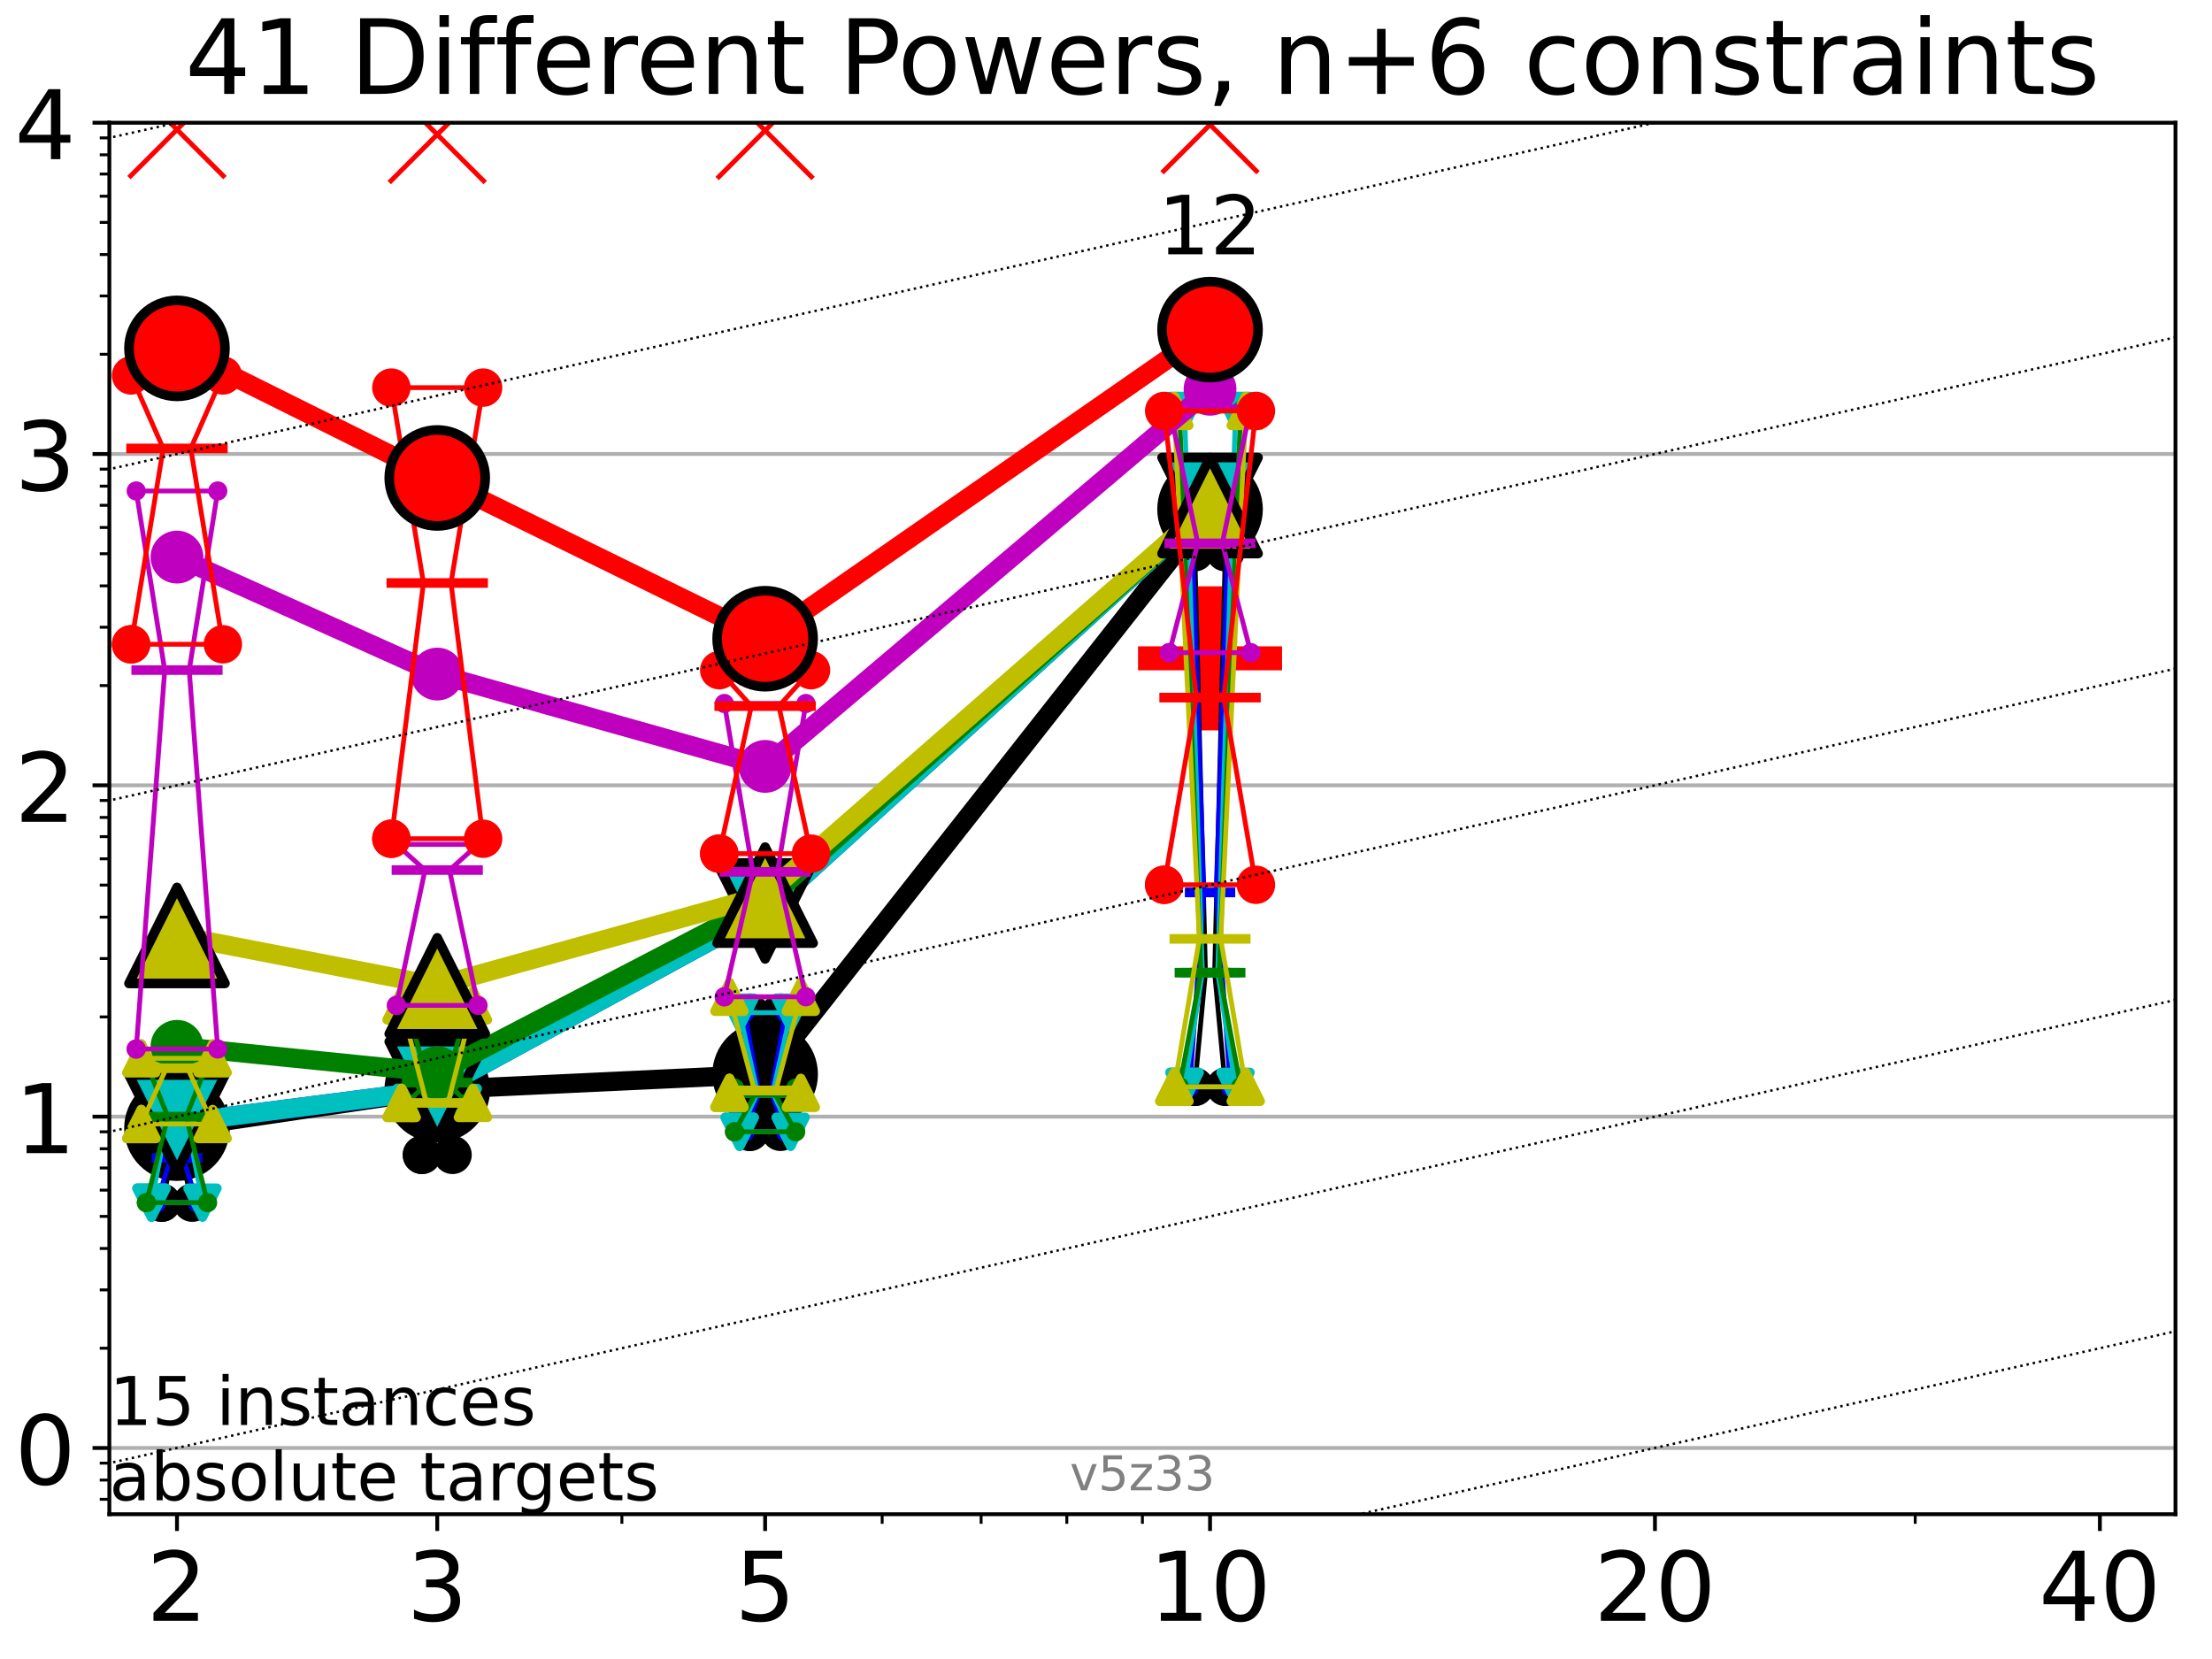 <?xml version="1.0" encoding="utf-8" standalone="no"?>
<!DOCTYPE svg PUBLIC "-//W3C//DTD SVG 1.1//EN"
  "http://www.w3.org/Graphics/SVG/1.1/DTD/svg11.dtd">
<!-- Created with matplotlib (https://matplotlib.org/) -->
<svg height="345.6pt" version="1.1" viewBox="0 0 460.8 345.6" width="460.8pt" xmlns="http://www.w3.org/2000/svg" xmlns:xlink="http://www.w3.org/1999/xlink">
 <defs>
  <style type="text/css">*{stroke-linecap:butt;stroke-linejoin:round;}</style>
 </defs>
 <g id="figure_1">
  <g id="patch_1">
   <path d="M 0 345.6 
L 460.8 345.6 
L 460.8 0 
L 0 0 
z
" style="fill:#ffffff;"/>
  </g>
  <g id="axes_1">
   <g id="patch_2">
    <path d="M 22.78 315.44 
L 453.192 315.44 
L 453.192 25.56 
L 22.78 25.56 
z
" style="fill:#ffffff;"/>
   </g>
   <g id="line2d_1">
    <defs>
     <path d="M -15 0 
L 15 0 
M 0 15 
L 0 -15 
" id="m8209ce5abc" style="stroke:#ff0000;stroke-width:5;"/>
    </defs>
    <g clip-path="url(#paecf46c795)">
     <use style="fill:#ff0000;stroke:#ff0000;stroke-width:5;" x="252.074" xlink:href="#m8209ce5abc" y="137.145"/>
    </g>
   </g>
   <g id="matplotlib.axis_1">
    <g id="xtick_1">
     <g id="line2d_2">
      <defs>
       <path d="M 0 0 
L 0 3.5 
" id="m471ffd043f" style="stroke:#000000;stroke-width:0.8;"/>
      </defs>
      <g>
       <use style="stroke:#000000;stroke-width:0.8;" x="36.868" xlink:href="#m471ffd043f" y="315.44"/>
      </g>
     </g>
     <g id="text_1">
      <!-- 2 -->
      <g transform="translate(30.506 337.637)scale(0.2 -0.2)">
       <defs>
        <path d="M 19.188 8.297 
L 53.609 8.297 
L 53.609 0 
L 7.328 0 
L 7.328 8.297 
Q 12.938 14.109 22.625 23.891 
Q 32.328 33.688 34.812 36.531 
Q 39.547 41.844 41.422 45.531 
Q 43.312 49.219 43.312 52.781 
Q 43.312 58.594 39.234 62.25 
Q 35.156 65.922 28.609 65.922 
Q 23.969 65.922 18.812 64.312 
Q 13.672 62.703 7.812 59.422 
L 7.812 69.391 
Q 13.766 71.781 18.938 73 
Q 24.125 74.219 28.422 74.219 
Q 39.75 74.219 46.484 68.547 
Q 53.219 62.891 53.219 53.422 
Q 53.219 48.922 51.531 44.891 
Q 49.859 40.875 45.406 35.406 
Q 44.188 33.984 37.641 27.219 
Q 31.109 20.453 19.188 8.297 
z
" id="DejaVuSans-50"/>
       </defs>
       <use xlink:href="#DejaVuSans-50"/>
      </g>
     </g>
    </g>
    <g id="xtick_2">
     <g id="line2d_3">
      <g>
       <use style="stroke:#000000;stroke-width:0.8;" x="91.085" xlink:href="#m471ffd043f" y="315.44"/>
      </g>
     </g>
     <g id="text_2">
      <!-- 3 -->
      <g transform="translate(84.723 337.637)scale(0.2 -0.2)">
       <defs>
        <path d="M 40.578 39.312 
Q 47.656 37.797 51.625 33 
Q 55.609 28.219 55.609 21.188 
Q 55.609 10.406 48.188 4.484 
Q 40.766 -1.422 27.094 -1.422 
Q 22.516 -1.422 17.656 -0.516 
Q 12.797 0.391 7.625 2.203 
L 7.625 11.719 
Q 11.719 9.328 16.594 8.109 
Q 21.484 6.891 26.812 6.891 
Q 36.078 6.891 40.938 10.547 
Q 45.797 14.203 45.797 21.188 
Q 45.797 27.641 41.281 31.266 
Q 36.766 34.906 28.719 34.906 
L 20.219 34.906 
L 20.219 43.016 
L 29.109 43.016 
Q 36.375 43.016 40.234 45.922 
Q 44.094 48.828 44.094 54.297 
Q 44.094 59.906 40.109 62.906 
Q 36.141 65.922 28.719 65.922 
Q 24.656 65.922 20.016 65.031 
Q 15.375 64.156 9.812 62.312 
L 9.812 71.094 
Q 15.438 72.656 20.344 73.438 
Q 25.25 74.219 29.594 74.219 
Q 40.828 74.219 47.359 69.109 
Q 53.906 64.016 53.906 55.328 
Q 53.906 49.266 50.438 45.094 
Q 46.969 40.922 40.578 39.312 
z
" id="DejaVuSans-51"/>
       </defs>
       <use xlink:href="#DejaVuSans-51"/>
      </g>
     </g>
    </g>
    <g id="xtick_3">
     <g id="line2d_4">
      <g>
       <use style="stroke:#000000;stroke-width:0.8;" x="159.39" xlink:href="#m471ffd043f" y="315.44"/>
      </g>
     </g>
     <g id="text_3">
      <!-- 5 -->
      <g transform="translate(153.028 337.637)scale(0.2 -0.2)">
       <defs>
        <path d="M 10.797 72.906 
L 49.516 72.906 
L 49.516 64.594 
L 19.828 64.594 
L 19.828 46.734 
Q 21.969 47.469 24.109 47.828 
Q 26.266 48.188 28.422 48.188 
Q 40.625 48.188 47.75 41.5 
Q 54.891 34.812 54.891 23.391 
Q 54.891 11.625 47.562 5.094 
Q 40.234 -1.422 26.906 -1.422 
Q 22.312 -1.422 17.547 -0.641 
Q 12.797 0.141 7.719 1.703 
L 7.719 11.625 
Q 12.109 9.234 16.797 8.062 
Q 21.484 6.891 26.703 6.891 
Q 35.156 6.891 40.078 11.328 
Q 45.016 15.766 45.016 23.391 
Q 45.016 31 40.078 35.438 
Q 35.156 39.891 26.703 39.891 
Q 22.75 39.891 18.812 39.016 
Q 14.891 38.141 10.797 36.281 
z
" id="DejaVuSans-53"/>
       </defs>
       <use xlink:href="#DejaVuSans-53"/>
      </g>
     </g>
    </g>
    <g id="xtick_4">
     <g id="line2d_5">
      <g>
       <use style="stroke:#000000;stroke-width:0.8;" x="252.074" xlink:href="#m471ffd043f" y="315.44"/>
      </g>
     </g>
     <g id="text_4">
      <!-- 10 -->
      <g transform="translate(239.349 337.637)scale(0.2 -0.2)">
       <defs>
        <path d="M 12.406 8.297 
L 28.516 8.297 
L 28.516 63.922 
L 10.984 60.406 
L 10.984 69.391 
L 28.422 72.906 
L 38.281 72.906 
L 38.281 8.297 
L 54.391 8.297 
L 54.391 0 
L 12.406 0 
z
" id="DejaVuSans-49"/>
        <path d="M 31.781 66.406 
Q 24.172 66.406 20.328 58.906 
Q 16.5 51.422 16.5 36.375 
Q 16.5 21.391 20.328 13.891 
Q 24.172 6.391 31.781 6.391 
Q 39.453 6.391 43.281 13.891 
Q 47.125 21.391 47.125 36.375 
Q 47.125 51.422 43.281 58.906 
Q 39.453 66.406 31.781 66.406 
z
M 31.781 74.219 
Q 44.047 74.219 50.516 64.516 
Q 56.984 54.828 56.984 36.375 
Q 56.984 17.969 50.516 8.266 
Q 44.047 -1.422 31.781 -1.422 
Q 19.531 -1.422 13.062 8.266 
Q 6.594 17.969 6.594 36.375 
Q 6.594 54.828 13.062 64.516 
Q 19.531 74.219 31.781 74.219 
z
" id="DejaVuSans-48"/>
       </defs>
       <use xlink:href="#DejaVuSans-49"/>
       <use x="63.623" xlink:href="#DejaVuSans-48"/>
      </g>
     </g>
    </g>
    <g id="xtick_5">
     <g id="line2d_6">
      <g>
       <use style="stroke:#000000;stroke-width:0.8;" x="344.758" xlink:href="#m471ffd043f" y="315.44"/>
      </g>
     </g>
     <g id="text_5">
      <!-- 20 -->
      <g transform="translate(332.033 337.637)scale(0.2 -0.2)">
       <use xlink:href="#DejaVuSans-50"/>
       <use x="63.623" xlink:href="#DejaVuSans-48"/>
      </g>
     </g>
    </g>
    <g id="xtick_6">
     <g id="line2d_7">
      <g>
       <use style="stroke:#000000;stroke-width:0.8;" x="437.443" xlink:href="#m471ffd043f" y="315.44"/>
      </g>
     </g>
     <g id="text_6">
      <!-- 40 -->
      <g transform="translate(424.718 337.637)scale(0.2 -0.2)">
       <defs>
        <path d="M 37.797 64.312 
L 12.891 25.391 
L 37.797 25.391 
z
M 35.203 72.906 
L 47.609 72.906 
L 47.609 25.391 
L 58.016 25.391 
L 58.016 17.188 
L 47.609 17.188 
L 47.609 0 
L 37.797 0 
L 37.797 17.188 
L 4.891 17.188 
L 4.891 26.703 
z
" id="DejaVuSans-52"/>
       </defs>
       <use xlink:href="#DejaVuSans-52"/>
       <use x="63.623" xlink:href="#DejaVuSans-48"/>
      </g>
     </g>
    </g>
    <g id="xtick_7">
     <g id="line2d_8">
      <defs>
       <path d="M 0 0 
L 0 2 
" id="m8c0fdbe7e0" style="stroke:#000000;stroke-width:0.6;"/>
      </defs>
      <g>
       <use style="stroke:#000000;stroke-width:0.6;" x="129.552" xlink:href="#m8c0fdbe7e0" y="315.44"/>
      </g>
     </g>
    </g>
    <g id="xtick_8">
     <g id="line2d_9">
      <g>
       <use style="stroke:#000000;stroke-width:0.6;" x="183.769" xlink:href="#m8c0fdbe7e0" y="315.44"/>
      </g>
     </g>
    </g>
    <g id="xtick_9">
     <g id="line2d_10">
      <g>
       <use style="stroke:#000000;stroke-width:0.6;" x="204.381" xlink:href="#m8c0fdbe7e0" y="315.44"/>
      </g>
     </g>
    </g>
    <g id="xtick_10">
     <g id="line2d_11">
      <g>
       <use style="stroke:#000000;stroke-width:0.6;" x="222.237" xlink:href="#m8c0fdbe7e0" y="315.44"/>
      </g>
     </g>
    </g>
    <g id="xtick_11">
     <g id="line2d_12">
      <g>
       <use style="stroke:#000000;stroke-width:0.6;" x="237.986" xlink:href="#m8c0fdbe7e0" y="315.44"/>
      </g>
     </g>
    </g>
    <g id="xtick_12">
     <g id="line2d_13">
      <g>
       <use style="stroke:#000000;stroke-width:0.6;" x="398.975" xlink:href="#m8c0fdbe7e0" y="315.44"/>
      </g>
     </g>
    </g>
   </g>
   <g id="matplotlib.axis_2">
    <g id="ytick_1">
     <g id="line2d_14">
      <path clip-path="url(#paecf46c795)" d="M 22.78 301.636 
L 453.192 301.636 
" style="fill:none;stroke:#b0b0b0;stroke-linecap:square;stroke-width:0.8;"/>
     </g>
     <g id="line2d_15">
      <defs>
       <path d="M 0 0 
L -3.5 0 
" id="m09d457d0d4" style="stroke:#000000;stroke-width:0.8;"/>
      </defs>
      <g>
       <use style="stroke:#000000;stroke-width:0.8;" x="22.78" xlink:href="#m09d457d0d4" y="301.636"/>
      </g>
     </g>
     <g id="text_7">
      <!-- 0 -->
      <g transform="translate(3.055 309.235)scale(0.2 -0.2)">
       <use xlink:href="#DejaVuSans-48"/>
      </g>
     </g>
    </g>
    <g id="ytick_2">
     <g id="line2d_16">
      <path clip-path="url(#paecf46c795)" d="M 22.78 232.617 
L 453.192 232.617 
" style="fill:none;stroke:#b0b0b0;stroke-linecap:square;stroke-width:0.8;"/>
     </g>
     <g id="line2d_17">
      <g>
       <use style="stroke:#000000;stroke-width:0.8;" x="22.78" xlink:href="#m09d457d0d4" y="232.617"/>
      </g>
     </g>
     <g id="text_8">
      <!-- 1 -->
      <g transform="translate(3.055 240.216)scale(0.2 -0.2)">
       <use xlink:href="#DejaVuSans-49"/>
      </g>
     </g>
    </g>
    <g id="ytick_3">
     <g id="line2d_18">
      <path clip-path="url(#paecf46c795)" d="M 22.78 163.598 
L 453.192 163.598 
" style="fill:none;stroke:#b0b0b0;stroke-linecap:square;stroke-width:0.8;"/>
     </g>
     <g id="line2d_19">
      <g>
       <use style="stroke:#000000;stroke-width:0.8;" x="22.78" xlink:href="#m09d457d0d4" y="163.598"/>
      </g>
     </g>
     <g id="text_9">
      <!-- 2 -->
      <g transform="translate(3.055 171.197)scale(0.2 -0.2)">
       <use xlink:href="#DejaVuSans-50"/>
      </g>
     </g>
    </g>
    <g id="ytick_4">
     <g id="line2d_20">
      <path clip-path="url(#paecf46c795)" d="M 22.78 94.579 
L 453.192 94.579 
" style="fill:none;stroke:#b0b0b0;stroke-linecap:square;stroke-width:0.8;"/>
     </g>
     <g id="line2d_21">
      <g>
       <use style="stroke:#000000;stroke-width:0.8;" x="22.78" xlink:href="#m09d457d0d4" y="94.579"/>
      </g>
     </g>
     <g id="text_10">
      <!-- 3 -->
      <g transform="translate(3.055 102.178)scale(0.2 -0.2)">
       <use xlink:href="#DejaVuSans-51"/>
      </g>
     </g>
    </g>
    <g id="ytick_5">
     <g id="line2d_22">
      <path clip-path="url(#paecf46c795)" d="M 22.78 25.56 
L 453.192 25.56 
" style="fill:none;stroke:#b0b0b0;stroke-linecap:square;stroke-width:0.8;"/>
     </g>
     <g id="line2d_23">
      <g>
       <use style="stroke:#000000;stroke-width:0.8;" x="22.78" xlink:href="#m09d457d0d4" y="25.56"/>
      </g>
     </g>
     <g id="text_11">
      <!-- 4 -->
      <g transform="translate(3.055 33.158)scale(0.2 -0.2)">
       <use xlink:href="#DejaVuSans-52"/>
      </g>
     </g>
    </g>
    <g id="ytick_6">
     <g id="line2d_24">
      <defs>
       <path d="M 0 0 
L -2 0 
" id="mcec21a31ad" style="stroke:#000000;stroke-width:0.6;"/>
      </defs>
      <g>
       <use style="stroke:#000000;stroke-width:0.6;" x="22.78" xlink:href="#mcec21a31ad" y="312.327"/>
      </g>
     </g>
    </g>
    <g id="ytick_7">
     <g id="line2d_25">
      <g>
       <use style="stroke:#000000;stroke-width:0.6;" x="22.78" xlink:href="#mcec21a31ad" y="308.325"/>
      </g>
     </g>
    </g>
    <g id="ytick_8">
     <g id="line2d_26">
      <g>
       <use style="stroke:#000000;stroke-width:0.6;" x="22.78" xlink:href="#mcec21a31ad" y="304.794"/>
      </g>
     </g>
    </g>
    <g id="ytick_9">
     <g id="line2d_27">
      <g>
       <use style="stroke:#000000;stroke-width:0.6;" x="22.78" xlink:href="#mcec21a31ad" y="280.859"/>
      </g>
     </g>
    </g>
    <g id="ytick_10">
     <g id="line2d_28">
      <g>
       <use style="stroke:#000000;stroke-width:0.6;" x="22.78" xlink:href="#mcec21a31ad" y="268.706"/>
      </g>
     </g>
    </g>
    <g id="ytick_11">
     <g id="line2d_29">
      <g>
       <use style="stroke:#000000;stroke-width:0.6;" x="22.78" xlink:href="#mcec21a31ad" y="260.083"/>
      </g>
     </g>
    </g>
    <g id="ytick_12">
     <g id="line2d_30">
      <g>
       <use style="stroke:#000000;stroke-width:0.6;" x="22.78" xlink:href="#mcec21a31ad" y="253.394"/>
      </g>
     </g>
    </g>
    <g id="ytick_13">
     <g id="line2d_31">
      <g>
       <use style="stroke:#000000;stroke-width:0.6;" x="22.78" xlink:href="#mcec21a31ad" y="247.929"/>
      </g>
     </g>
    </g>
    <g id="ytick_14">
     <g id="line2d_32">
      <g>
       <use style="stroke:#000000;stroke-width:0.6;" x="22.78" xlink:href="#mcec21a31ad" y="243.308"/>
      </g>
     </g>
    </g>
    <g id="ytick_15">
     <g id="line2d_33">
      <g>
       <use style="stroke:#000000;stroke-width:0.6;" x="22.78" xlink:href="#mcec21a31ad" y="239.306"/>
      </g>
     </g>
    </g>
    <g id="ytick_16">
     <g id="line2d_34">
      <g>
       <use style="stroke:#000000;stroke-width:0.6;" x="22.78" xlink:href="#mcec21a31ad" y="235.775"/>
      </g>
     </g>
    </g>
    <g id="ytick_17">
     <g id="line2d_35">
      <g>
       <use style="stroke:#000000;stroke-width:0.6;" x="22.78" xlink:href="#mcec21a31ad" y="211.84"/>
      </g>
     </g>
    </g>
    <g id="ytick_18">
     <g id="line2d_36">
      <g>
       <use style="stroke:#000000;stroke-width:0.6;" x="22.78" xlink:href="#mcec21a31ad" y="199.687"/>
      </g>
     </g>
    </g>
    <g id="ytick_19">
     <g id="line2d_37">
      <g>
       <use style="stroke:#000000;stroke-width:0.6;" x="22.78" xlink:href="#mcec21a31ad" y="191.064"/>
      </g>
     </g>
    </g>
    <g id="ytick_20">
     <g id="line2d_38">
      <g>
       <use style="stroke:#000000;stroke-width:0.6;" x="22.78" xlink:href="#mcec21a31ad" y="184.375"/>
      </g>
     </g>
    </g>
    <g id="ytick_21">
     <g id="line2d_39">
      <g>
       <use style="stroke:#000000;stroke-width:0.6;" x="22.78" xlink:href="#mcec21a31ad" y="178.91"/>
      </g>
     </g>
    </g>
    <g id="ytick_22">
     <g id="line2d_40">
      <g>
       <use style="stroke:#000000;stroke-width:0.6;" x="22.78" xlink:href="#mcec21a31ad" y="174.289"/>
      </g>
     </g>
    </g>
    <g id="ytick_23">
     <g id="line2d_41">
      <g>
       <use style="stroke:#000000;stroke-width:0.6;" x="22.78" xlink:href="#mcec21a31ad" y="170.287"/>
      </g>
     </g>
    </g>
    <g id="ytick_24">
     <g id="line2d_42">
      <g>
       <use style="stroke:#000000;stroke-width:0.6;" x="22.78" xlink:href="#mcec21a31ad" y="166.756"/>
      </g>
     </g>
    </g>
    <g id="ytick_25">
     <g id="line2d_43">
      <g>
       <use style="stroke:#000000;stroke-width:0.6;" x="22.78" xlink:href="#mcec21a31ad" y="142.821"/>
      </g>
     </g>
    </g>
    <g id="ytick_26">
     <g id="line2d_44">
      <g>
       <use style="stroke:#000000;stroke-width:0.6;" x="22.78" xlink:href="#mcec21a31ad" y="130.668"/>
      </g>
     </g>
    </g>
    <g id="ytick_27">
     <g id="line2d_45">
      <g>
       <use style="stroke:#000000;stroke-width:0.6;" x="22.78" xlink:href="#mcec21a31ad" y="122.045"/>
      </g>
     </g>
    </g>
    <g id="ytick_28">
     <g id="line2d_46">
      <g>
       <use style="stroke:#000000;stroke-width:0.6;" x="22.78" xlink:href="#mcec21a31ad" y="115.356"/>
      </g>
     </g>
    </g>
    <g id="ytick_29">
     <g id="line2d_47">
      <g>
       <use style="stroke:#000000;stroke-width:0.6;" x="22.78" xlink:href="#mcec21a31ad" y="109.891"/>
      </g>
     </g>
    </g>
    <g id="ytick_30">
     <g id="line2d_48">
      <g>
       <use style="stroke:#000000;stroke-width:0.6;" x="22.78" xlink:href="#mcec21a31ad" y="105.27"/>
      </g>
     </g>
    </g>
    <g id="ytick_31">
     <g id="line2d_49">
      <g>
       <use style="stroke:#000000;stroke-width:0.6;" x="22.78" xlink:href="#mcec21a31ad" y="101.268"/>
      </g>
     </g>
    </g>
    <g id="ytick_32">
     <g id="line2d_50">
      <g>
       <use style="stroke:#000000;stroke-width:0.6;" x="22.78" xlink:href="#mcec21a31ad" y="97.737"/>
      </g>
     </g>
    </g>
    <g id="ytick_33">
     <g id="line2d_51">
      <g>
       <use style="stroke:#000000;stroke-width:0.6;" x="22.78" xlink:href="#mcec21a31ad" y="73.802"/>
      </g>
     </g>
    </g>
    <g id="ytick_34">
     <g id="line2d_52">
      <g>
       <use style="stroke:#000000;stroke-width:0.6;" x="22.78" xlink:href="#mcec21a31ad" y="61.649"/>
      </g>
     </g>
    </g>
    <g id="ytick_35">
     <g id="line2d_53">
      <g>
       <use style="stroke:#000000;stroke-width:0.6;" x="22.78" xlink:href="#mcec21a31ad" y="53.025"/>
      </g>
     </g>
    </g>
    <g id="ytick_36">
     <g id="line2d_54">
      <g>
       <use style="stroke:#000000;stroke-width:0.6;" x="22.78" xlink:href="#mcec21a31ad" y="46.337"/>
      </g>
     </g>
    </g>
    <g id="ytick_37">
     <g id="line2d_55">
      <g>
       <use style="stroke:#000000;stroke-width:0.6;" x="22.78" xlink:href="#mcec21a31ad" y="40.872"/>
      </g>
     </g>
    </g>
    <g id="ytick_38">
     <g id="line2d_56">
      <g>
       <use style="stroke:#000000;stroke-width:0.6;" x="22.78" xlink:href="#mcec21a31ad" y="36.251"/>
      </g>
     </g>
    </g>
    <g id="ytick_39">
     <g id="line2d_57">
      <g>
       <use style="stroke:#000000;stroke-width:0.6;" x="22.78" xlink:href="#mcec21a31ad" y="32.249"/>
      </g>
     </g>
    </g>
    <g id="ytick_40">
     <g id="line2d_58">
      <g>
       <use style="stroke:#000000;stroke-width:0.6;" x="22.78" xlink:href="#mcec21a31ad" y="28.718"/>
      </g>
     </g>
    </g>
   </g>
   <g id="line2d_59">
    <path clip-path="url(#paecf46c795)" d="M 33.682 250.537 
L 35.912 241.24 
L 33.682 231.155 
L 40.054 231.155 
L 37.824 241.24 
L 40.054 250.537 
L 33.682 250.537 
" style="fill:none;stroke:#000000;stroke-linecap:square;"/>
   </g>
   <g id="line2d_60">
    <path clip-path="url(#paecf46c795)" d="M 33.682 250.537 
L 40.054 250.537 
L 40.054 231.155 
L 33.682 231.155 
L 33.682 250.537 
" style="fill:none;"/>
    <defs>
     <path d="M 0 3 
C 0.796 3 1.559 2.684 2.121 2.121 
C 2.684 1.559 3 0.796 3 0 
C 3 -0.796 2.684 -1.559 2.121 -2.121 
C 1.559 -2.684 0.796 -3 0 -3 
C -0.796 -3 -1.559 -2.684 -2.121 -2.121 
C -2.684 -1.559 -3 -0.796 -3 0 
C -3 0.796 -2.684 1.559 -2.121 2.121 
C -1.559 2.684 -0.796 3 0 3 
z
" id="mfc484a1988" style="stroke:#000000;stroke-width:2;"/>
    </defs>
    <g clip-path="url(#paecf46c795)">
     <use style="stroke:#000000;stroke-width:2;" x="33.682" xlink:href="#mfc484a1988" y="250.537"/>
     <use style="stroke:#000000;stroke-width:2;" x="40.054" xlink:href="#mfc484a1988" y="250.537"/>
     <use style="stroke:#000000;stroke-width:2;" x="40.054" xlink:href="#mfc484a1988" y="231.155"/>
     <use style="stroke:#000000;stroke-width:2;" x="33.682" xlink:href="#mfc484a1988" y="231.155"/>
     <use style="stroke:#000000;stroke-width:2;" x="33.682" xlink:href="#mfc484a1988" y="250.537"/>
    </g>
   </g>
   <g id="line2d_61">
    <path clip-path="url(#paecf46c795)" d="M 33.682 241.24 
L 40.054 241.24 
" style="fill:none;stroke:#000000;stroke-linecap:square;stroke-width:2;"/>
   </g>
   <g id="line2d_62">
    <path clip-path="url(#paecf46c795)" d="M 87.899 240.581 
L 90.129 229.76 
L 87.899 220.464 
L 94.271 220.464 
L 92.041 229.76 
L 94.271 240.581 
L 87.899 240.581 
" style="fill:none;stroke:#000000;stroke-linecap:square;"/>
   </g>
   <g id="line2d_63">
    <path clip-path="url(#paecf46c795)" d="M 87.899 240.581 
L 94.271 240.581 
L 94.271 220.464 
L 87.899 220.464 
L 87.899 240.581 
" style="fill:none;"/>
    <g clip-path="url(#paecf46c795)">
     <use style="stroke:#000000;stroke-width:2;" x="87.899" xlink:href="#mfc484a1988" y="240.581"/>
     <use style="stroke:#000000;stroke-width:2;" x="94.271" xlink:href="#mfc484a1988" y="240.581"/>
     <use style="stroke:#000000;stroke-width:2;" x="94.271" xlink:href="#mfc484a1988" y="220.464"/>
     <use style="stroke:#000000;stroke-width:2;" x="87.899" xlink:href="#mfc484a1988" y="220.464"/>
     <use style="stroke:#000000;stroke-width:2;" x="87.899" xlink:href="#mfc484a1988" y="240.581"/>
    </g>
   </g>
   <g id="line2d_64">
    <path clip-path="url(#paecf46c795)" d="M 87.899 229.76 
L 94.271 229.76 
" style="fill:none;stroke:#000000;stroke-linecap:square;stroke-width:2;"/>
   </g>
   <g id="line2d_65">
    <path clip-path="url(#paecf46c795)" d="M 156.204 235.775 
L 158.434 227.656 
L 156.204 210.954 
L 162.576 210.954 
L 160.346 227.656 
L 162.576 235.775 
L 156.204 235.775 
" style="fill:none;stroke:#000000;stroke-linecap:square;"/>
   </g>
   <g id="line2d_66">
    <path clip-path="url(#paecf46c795)" d="M 156.204 235.775 
L 162.576 235.775 
L 162.576 210.954 
L 156.204 210.954 
L 156.204 235.775 
" style="fill:none;"/>
    <g clip-path="url(#paecf46c795)">
     <use style="stroke:#000000;stroke-width:2;" x="156.204" xlink:href="#mfc484a1988" y="235.775"/>
     <use style="stroke:#000000;stroke-width:2;" x="162.576" xlink:href="#mfc484a1988" y="235.775"/>
     <use style="stroke:#000000;stroke-width:2;" x="162.576" xlink:href="#mfc484a1988" y="210.954"/>
     <use style="stroke:#000000;stroke-width:2;" x="156.204" xlink:href="#mfc484a1988" y="210.954"/>
     <use style="stroke:#000000;stroke-width:2;" x="156.204" xlink:href="#mfc484a1988" y="235.775"/>
    </g>
   </g>
   <g id="line2d_67">
    <path clip-path="url(#paecf46c795)" d="M 156.204 227.656 
L 162.576 227.656 
" style="fill:none;stroke:#000000;stroke-linecap:square;stroke-width:2;"/>
   </g>
   <g id="line2d_68">
    <path clip-path="url(#paecf46c795)" d="M 248.888 226.412 
L 251.118 202.624 
L 248.888 115.04 
L 255.26 115.04 
L 253.03 202.624 
L 255.26 226.412 
L 248.888 226.412 
" style="fill:none;stroke:#000000;stroke-linecap:square;"/>
   </g>
   <g id="line2d_69">
    <path clip-path="url(#paecf46c795)" d="M 248.888 226.412 
L 255.26 226.412 
L 255.26 115.04 
L 248.888 115.04 
L 248.888 226.412 
" style="fill:none;"/>
    <g clip-path="url(#paecf46c795)">
     <use style="stroke:#000000;stroke-width:2;" x="248.888" xlink:href="#mfc484a1988" y="226.412"/>
     <use style="stroke:#000000;stroke-width:2;" x="255.26" xlink:href="#mfc484a1988" y="226.412"/>
     <use style="stroke:#000000;stroke-width:2;" x="255.26" xlink:href="#mfc484a1988" y="115.04"/>
     <use style="stroke:#000000;stroke-width:2;" x="248.888" xlink:href="#mfc484a1988" y="115.04"/>
     <use style="stroke:#000000;stroke-width:2;" x="248.888" xlink:href="#mfc484a1988" y="226.412"/>
    </g>
   </g>
   <g id="line2d_70">
    <path clip-path="url(#paecf46c795)" d="M 248.888 202.624 
L 255.26 202.624 
" style="fill:none;stroke:#000000;stroke-linecap:square;stroke-width:2;"/>
   </g>
   <g id="line2d_71">
    <path clip-path="url(#paecf46c795)" d="M 36.868 235.008 
L 91.085 226.986 
" style="fill:none;stroke:#000000;stroke-linecap:square;stroke-width:4;"/>
   </g>
   <g id="line2d_72">
    <path clip-path="url(#paecf46c795)" d="M 91.085 226.986 
L 159.39 223.785 
" style="fill:none;stroke:#000000;stroke-linecap:square;stroke-width:4;"/>
   </g>
   <g id="line2d_73">
    <path clip-path="url(#paecf46c795)" d="M 159.39 223.785 
L 252.074 106.084 
" style="fill:none;stroke:#000000;stroke-linecap:square;stroke-width:4;"/>
   </g>
   <g id="line2d_74">
    <path clip-path="url(#paecf46c795)" d="M 36.868 235.008 
L 91.085 226.986 
L 159.39 223.785 
L 252.074 106.084 
" style="fill:none;"/>
    <defs>
     <path d="M 0 10 
C 2.652 10 5.196 8.946 7.071 7.071 
C 8.946 5.196 10 2.652 10 0 
C 10 -2.652 8.946 -5.196 7.071 -7.071 
C 5.196 -8.946 2.652 -10 0 -10 
C -2.652 -10 -5.196 -8.946 -7.071 -7.071 
C -8.946 -5.196 -10 -2.652 -10 0 
C -10 2.652 -8.946 5.196 -7.071 7.071 
C -5.196 8.946 -2.652 10 0 10 
z
" id="mf735ca0bf9" style="stroke:#000000;stroke-width:2;"/>
    </defs>
    <g clip-path="url(#paecf46c795)">
     <use style="stroke:#000000;stroke-width:2;" x="36.868" xlink:href="#mf735ca0bf9" y="235.008"/>
     <use style="stroke:#000000;stroke-width:2;" x="91.085" xlink:href="#mf735ca0bf9" y="226.986"/>
     <use style="stroke:#000000;stroke-width:2;" x="159.39" xlink:href="#mf735ca0bf9" y="223.785"/>
     <use style="stroke:#000000;stroke-width:2;" x="252.074" xlink:href="#mf735ca0bf9" y="106.084"/>
    </g>
   </g>
   <g id="line2d_75">
    <path clip-path="url(#paecf46c795)" d="M 32.62 250.537 
L 35.594 241.24 
L 32.62 223.622 
L 41.116 223.622 
L 38.143 241.24 
L 41.116 250.537 
L 32.62 250.537 
" style="fill:none;stroke:#0000ff;stroke-linecap:square;"/>
   </g>
   <g id="line2d_76">
    <path clip-path="url(#paecf46c795)" d="M 32.62 250.537 
L 41.116 250.537 
L 41.116 223.622 
L 32.62 223.622 
L 32.62 250.537 
" style="fill:none;"/>
    <defs>
     <path d="M 0 1.5 
C 0.398 1.5 0.779 1.342 1.061 1.061 
C 1.342 0.779 1.5 0.398 1.5 0 
C 1.5 -0.398 1.342 -0.779 1.061 -1.061 
C 0.779 -1.342 0.398 -1.5 0 -1.5 
C -0.398 -1.5 -0.779 -1.342 -1.061 -1.061 
C -1.342 -0.779 -1.5 -0.398 -1.5 0 
C -1.5 0.398 -1.342 0.779 -1.061 1.061 
C -0.779 1.342 -0.398 1.5 0 1.5 
z
" id="m23a5993933" style="stroke:#0000ff;"/>
    </defs>
    <g clip-path="url(#paecf46c795)">
     <use style="fill:#0000ff;stroke:#0000ff;" x="32.62" xlink:href="#m23a5993933" y="250.537"/>
     <use style="fill:#0000ff;stroke:#0000ff;" x="41.116" xlink:href="#m23a5993933" y="250.537"/>
     <use style="fill:#0000ff;stroke:#0000ff;" x="41.116" xlink:href="#m23a5993933" y="223.622"/>
     <use style="fill:#0000ff;stroke:#0000ff;" x="32.62" xlink:href="#m23a5993933" y="223.622"/>
     <use style="fill:#0000ff;stroke:#0000ff;" x="32.62" xlink:href="#m23a5993933" y="250.537"/>
    </g>
   </g>
   <g id="line2d_77">
    <path clip-path="url(#paecf46c795)" d="M 32.62 241.24 
L 41.116 241.24 
" style="fill:none;stroke:#0000ff;stroke-linecap:square;stroke-width:2;"/>
   </g>
   <g id="line2d_78">
    <path clip-path="url(#paecf46c795)" d="M 86.837 229.76 
L 89.811 229.76 
L 86.837 221.826 
L 95.333 221.826 
L 92.359 229.76 
L 95.333 229.76 
L 86.837 229.76 
" style="fill:none;stroke:#0000ff;stroke-linecap:square;"/>
   </g>
   <g id="line2d_79">
    <path clip-path="url(#paecf46c795)" d="M 86.837 229.76 
L 95.333 229.76 
L 95.333 221.826 
L 86.837 221.826 
L 86.837 229.76 
" style="fill:none;"/>
    <g clip-path="url(#paecf46c795)">
     <use style="fill:#0000ff;stroke:#0000ff;" x="86.837" xlink:href="#m23a5993933" y="229.76"/>
     <use style="fill:#0000ff;stroke:#0000ff;" x="95.333" xlink:href="#m23a5993933" y="229.76"/>
     <use style="fill:#0000ff;stroke:#0000ff;" x="95.333" xlink:href="#m23a5993933" y="221.826"/>
     <use style="fill:#0000ff;stroke:#0000ff;" x="86.837" xlink:href="#m23a5993933" y="221.826"/>
     <use style="fill:#0000ff;stroke:#0000ff;" x="86.837" xlink:href="#m23a5993933" y="229.76"/>
    </g>
   </g>
   <g id="line2d_80">
    <path clip-path="url(#paecf46c795)" d="M 86.837 229.76 
L 95.333 229.76 
" style="fill:none;stroke:#0000ff;stroke-linecap:square;stroke-width:2;"/>
   </g>
   <g id="line2d_81">
    <path clip-path="url(#paecf46c795)" d="M 155.142 235.775 
L 158.116 227.656 
L 155.142 210.954 
L 163.638 210.954 
L 160.665 227.656 
L 163.638 235.775 
L 155.142 235.775 
" style="fill:none;stroke:#0000ff;stroke-linecap:square;"/>
   </g>
   <g id="line2d_82">
    <path clip-path="url(#paecf46c795)" d="M 155.142 235.775 
L 163.638 235.775 
L 163.638 210.954 
L 155.142 210.954 
L 155.142 235.775 
" style="fill:none;"/>
    <g clip-path="url(#paecf46c795)">
     <use style="fill:#0000ff;stroke:#0000ff;" x="155.142" xlink:href="#m23a5993933" y="235.775"/>
     <use style="fill:#0000ff;stroke:#0000ff;" x="163.638" xlink:href="#m23a5993933" y="235.775"/>
     <use style="fill:#0000ff;stroke:#0000ff;" x="163.638" xlink:href="#m23a5993933" y="210.954"/>
     <use style="fill:#0000ff;stroke:#0000ff;" x="155.142" xlink:href="#m23a5993933" y="210.954"/>
     <use style="fill:#0000ff;stroke:#0000ff;" x="155.142" xlink:href="#m23a5993933" y="235.775"/>
    </g>
   </g>
   <g id="line2d_83">
    <path clip-path="url(#paecf46c795)" d="M 155.142 227.656 
L 163.638 227.656 
" style="fill:none;stroke:#0000ff;stroke-linecap:square;stroke-width:2;"/>
   </g>
   <g id="line2d_84">
    <path clip-path="url(#paecf46c795)" d="M 247.826 226.412 
L 250.8 185.912 
L 247.826 96.38 
L 256.322 96.38 
L 253.349 185.912 
L 256.322 226.412 
L 247.826 226.412 
" style="fill:none;stroke:#0000ff;stroke-linecap:square;"/>
   </g>
   <g id="line2d_85">
    <path clip-path="url(#paecf46c795)" d="M 247.826 226.412 
L 256.322 226.412 
L 256.322 96.38 
L 247.826 96.38 
L 247.826 226.412 
" style="fill:none;"/>
    <g clip-path="url(#paecf46c795)">
     <use style="fill:#0000ff;stroke:#0000ff;" x="247.826" xlink:href="#m23a5993933" y="226.412"/>
     <use style="fill:#0000ff;stroke:#0000ff;" x="256.322" xlink:href="#m23a5993933" y="226.412"/>
     <use style="fill:#0000ff;stroke:#0000ff;" x="256.322" xlink:href="#m23a5993933" y="96.38"/>
     <use style="fill:#0000ff;stroke:#0000ff;" x="247.826" xlink:href="#m23a5993933" y="96.38"/>
     <use style="fill:#0000ff;stroke:#0000ff;" x="247.826" xlink:href="#m23a5993933" y="226.412"/>
    </g>
   </g>
   <g id="line2d_86">
    <path clip-path="url(#paecf46c795)" d="M 247.826 185.912 
L 256.322 185.912 
" style="fill:none;stroke:#0000ff;stroke-linecap:square;stroke-width:2;"/>
   </g>
   <g id="line2d_87">
    <path clip-path="url(#paecf46c795)" d="M 36.868 233.945 
L 91.085 226.986 
" style="fill:none;stroke:#0000ff;stroke-linecap:square;stroke-width:4;"/>
   </g>
   <g id="line2d_88">
    <path clip-path="url(#paecf46c795)" d="M 91.085 226.986 
L 159.39 189.763 
" style="fill:none;stroke:#0000ff;stroke-linecap:square;stroke-width:4;"/>
   </g>
   <g id="line2d_89">
    <path clip-path="url(#paecf46c795)" d="M 159.39 189.763 
L 252.074 105.316 
" style="fill:none;stroke:#0000ff;stroke-linecap:square;stroke-width:4;"/>
   </g>
   <g id="line2d_90">
    <path clip-path="url(#paecf46c795)" d="M 36.868 233.945 
L 91.085 226.986 
L 159.39 189.763 
L 252.074 105.316 
" style="fill:none;"/>
    <defs>
     <path d="M 0 5 
C 1.326 5 2.598 4.473 3.536 3.536 
C 4.473 2.598 5 1.326 5 0 
C 5 -1.326 4.473 -2.598 3.536 -3.536 
C 2.598 -4.473 1.326 -5 0 -5 
C -1.326 -5 -2.598 -4.473 -3.536 -3.536 
C -4.473 -2.598 -5 -1.326 -5 0 
C -5 1.326 -4.473 2.598 -3.536 3.536 
C -2.598 4.473 -1.326 5 0 5 
z
" id="m3678533b3d" style="stroke:#0000ff;"/>
    </defs>
    <g clip-path="url(#paecf46c795)">
     <use style="fill:#0000ff;stroke:#0000ff;" x="36.868" xlink:href="#m3678533b3d" y="233.945"/>
     <use style="fill:#0000ff;stroke:#0000ff;" x="91.085" xlink:href="#m3678533b3d" y="226.986"/>
     <use style="fill:#0000ff;stroke:#0000ff;" x="159.39" xlink:href="#m3678533b3d" y="189.763"/>
     <use style="fill:#0000ff;stroke:#0000ff;" x="252.074" xlink:href="#m3678533b3d" y="105.316"/>
    </g>
   </g>
   <g id="line2d_91">
    <path clip-path="url(#paecf46c795)" d="M 31.558 250.537 
L 35.275 231.155 
L 31.558 223.622 
L 42.178 223.622 
L 38.461 231.155 
L 42.178 250.537 
L 31.558 250.537 
" style="fill:none;stroke:#00bfbf;stroke-linecap:square;"/>
   </g>
   <g id="line2d_92">
    <path clip-path="url(#paecf46c795)" d="M 31.558 250.537 
L 42.178 250.537 
L 42.178 223.622 
L 31.558 223.622 
L 31.558 250.537 
" style="fill:none;"/>
    <defs>
     <path d="M -0 3 
L 3 -3 
L -3 -3 
z
" id="m50f98688a5" style="stroke:#00bfbf;stroke-linejoin:miter;stroke-width:2;"/>
    </defs>
    <g clip-path="url(#paecf46c795)">
     <use style="fill:#00bfbf;stroke:#00bfbf;stroke-linejoin:miter;stroke-width:2;" x="31.558" xlink:href="#m50f98688a5" y="250.537"/>
     <use style="fill:#00bfbf;stroke:#00bfbf;stroke-linejoin:miter;stroke-width:2;" x="42.178" xlink:href="#m50f98688a5" y="250.537"/>
     <use style="fill:#00bfbf;stroke:#00bfbf;stroke-linejoin:miter;stroke-width:2;" x="42.178" xlink:href="#m50f98688a5" y="223.622"/>
     <use style="fill:#00bfbf;stroke:#00bfbf;stroke-linejoin:miter;stroke-width:2;" x="31.558" xlink:href="#m50f98688a5" y="223.622"/>
     <use style="fill:#00bfbf;stroke:#00bfbf;stroke-linejoin:miter;stroke-width:2;" x="31.558" xlink:href="#m50f98688a5" y="250.537"/>
    </g>
   </g>
   <g id="line2d_93">
    <path clip-path="url(#paecf46c795)" d="M 31.558 231.155 
L 42.178 231.155 
" style="fill:none;stroke:#00bfbf;stroke-linecap:square;stroke-width:2;"/>
   </g>
   <g id="line2d_94">
    <path clip-path="url(#paecf46c795)" d="M 85.775 229.76 
L 89.492 229.76 
L 85.775 220.464 
L 96.395 220.464 
L 92.678 229.76 
L 96.395 229.76 
L 85.775 229.76 
" style="fill:none;stroke:#00bfbf;stroke-linecap:square;"/>
   </g>
   <g id="line2d_95">
    <path clip-path="url(#paecf46c795)" d="M 85.775 229.76 
L 96.395 229.76 
L 96.395 220.464 
L 85.775 220.464 
L 85.775 229.76 
" style="fill:none;"/>
    <g clip-path="url(#paecf46c795)">
     <use style="fill:#00bfbf;stroke:#00bfbf;stroke-linejoin:miter;stroke-width:2;" x="85.775" xlink:href="#m50f98688a5" y="229.76"/>
     <use style="fill:#00bfbf;stroke:#00bfbf;stroke-linejoin:miter;stroke-width:2;" x="96.395" xlink:href="#m50f98688a5" y="229.76"/>
     <use style="fill:#00bfbf;stroke:#00bfbf;stroke-linejoin:miter;stroke-width:2;" x="96.395" xlink:href="#m50f98688a5" y="220.464"/>
     <use style="fill:#00bfbf;stroke:#00bfbf;stroke-linejoin:miter;stroke-width:2;" x="85.775" xlink:href="#m50f98688a5" y="220.464"/>
     <use style="fill:#00bfbf;stroke:#00bfbf;stroke-linejoin:miter;stroke-width:2;" x="85.775" xlink:href="#m50f98688a5" y="229.76"/>
    </g>
   </g>
   <g id="line2d_96">
    <path clip-path="url(#paecf46c795)" d="M 85.775 229.76 
L 96.395 229.76 
" style="fill:none;stroke:#00bfbf;stroke-linecap:square;stroke-width:2;"/>
   </g>
   <g id="line2d_97">
    <path clip-path="url(#paecf46c795)" d="M 154.08 235.775 
L 157.797 227.656 
L 154.08 210.954 
L 164.7 210.954 
L 160.983 227.656 
L 164.7 235.775 
L 154.08 235.775 
" style="fill:none;stroke:#00bfbf;stroke-linecap:square;"/>
   </g>
   <g id="line2d_98">
    <path clip-path="url(#paecf46c795)" d="M 154.08 235.775 
L 164.7 235.775 
L 164.7 210.954 
L 154.08 210.954 
L 154.08 235.775 
" style="fill:none;"/>
    <g clip-path="url(#paecf46c795)">
     <use style="fill:#00bfbf;stroke:#00bfbf;stroke-linejoin:miter;stroke-width:2;" x="154.08" xlink:href="#m50f98688a5" y="235.775"/>
     <use style="fill:#00bfbf;stroke:#00bfbf;stroke-linejoin:miter;stroke-width:2;" x="164.7" xlink:href="#m50f98688a5" y="235.775"/>
     <use style="fill:#00bfbf;stroke:#00bfbf;stroke-linejoin:miter;stroke-width:2;" x="164.7" xlink:href="#m50f98688a5" y="210.954"/>
     <use style="fill:#00bfbf;stroke:#00bfbf;stroke-linejoin:miter;stroke-width:2;" x="154.08" xlink:href="#m50f98688a5" y="210.954"/>
     <use style="fill:#00bfbf;stroke:#00bfbf;stroke-linejoin:miter;stroke-width:2;" x="154.08" xlink:href="#m50f98688a5" y="235.775"/>
    </g>
   </g>
   <g id="line2d_99">
    <path clip-path="url(#paecf46c795)" d="M 154.08 227.656 
L 164.7 227.656 
" style="fill:none;stroke:#00bfbf;stroke-linecap:square;stroke-width:2;"/>
   </g>
   <g id="line2d_100">
    <path clip-path="url(#paecf46c795)" d="M 246.764 226.412 
L 250.481 202.624 
L 246.764 85.608 
L 257.384 85.608 
L 253.667 202.624 
L 257.384 226.412 
L 246.764 226.412 
" style="fill:none;stroke:#00bfbf;stroke-linecap:square;"/>
   </g>
   <g id="line2d_101">
    <path clip-path="url(#paecf46c795)" d="M 246.764 226.412 
L 257.384 226.412 
L 257.384 85.608 
L 246.764 85.608 
L 246.764 226.412 
" style="fill:none;"/>
    <g clip-path="url(#paecf46c795)">
     <use style="fill:#00bfbf;stroke:#00bfbf;stroke-linejoin:miter;stroke-width:2;" x="246.764" xlink:href="#m50f98688a5" y="226.412"/>
     <use style="fill:#00bfbf;stroke:#00bfbf;stroke-linejoin:miter;stroke-width:2;" x="257.384" xlink:href="#m50f98688a5" y="226.412"/>
     <use style="fill:#00bfbf;stroke:#00bfbf;stroke-linejoin:miter;stroke-width:2;" x="257.384" xlink:href="#m50f98688a5" y="85.608"/>
     <use style="fill:#00bfbf;stroke:#00bfbf;stroke-linejoin:miter;stroke-width:2;" x="246.764" xlink:href="#m50f98688a5" y="85.608"/>
     <use style="fill:#00bfbf;stroke:#00bfbf;stroke-linejoin:miter;stroke-width:2;" x="246.764" xlink:href="#m50f98688a5" y="226.412"/>
    </g>
   </g>
   <g id="line2d_102">
    <path clip-path="url(#paecf46c795)" d="M 246.764 202.624 
L 257.384 202.624 
" style="fill:none;stroke:#00bfbf;stroke-linecap:square;stroke-width:2;"/>
   </g>
   <g id="line2d_103">
    <path clip-path="url(#paecf46c795)" d="M 36.868 233.945 
L 91.085 226.986 
" style="fill:none;stroke:#00bfbf;stroke-linecap:square;stroke-width:4;"/>
   </g>
   <g id="line2d_104">
    <path clip-path="url(#paecf46c795)" d="M 91.085 226.986 
L 159.39 189.763 
" style="fill:none;stroke:#00bfbf;stroke-linecap:square;stroke-width:4;"/>
   </g>
   <g id="line2d_105">
    <path clip-path="url(#paecf46c795)" d="M 159.39 189.763 
L 252.074 105.316 
" style="fill:none;stroke:#00bfbf;stroke-linecap:square;stroke-width:4;"/>
   </g>
   <g id="line2d_106">
    <path clip-path="url(#paecf46c795)" d="M 36.868 233.945 
L 91.085 226.986 
L 159.39 189.763 
L 252.074 105.316 
" style="fill:none;"/>
    <defs>
     <path d="M -0 10 
L 10 -10 
L -10 -10 
z
" id="mcfe575e157" style="stroke:#000000;stroke-linejoin:miter;stroke-width:2;"/>
    </defs>
    <g clip-path="url(#paecf46c795)">
     <use style="fill:#00bfbf;stroke:#000000;stroke-linejoin:miter;stroke-width:2;" x="36.868" xlink:href="#mcfe575e157" y="233.945"/>
     <use style="fill:#00bfbf;stroke:#000000;stroke-linejoin:miter;stroke-width:2;" x="91.085" xlink:href="#mcfe575e157" y="226.986"/>
     <use style="fill:#00bfbf;stroke:#000000;stroke-linejoin:miter;stroke-width:2;" x="159.39" xlink:href="#mcfe575e157" y="189.763"/>
     <use style="fill:#00bfbf;stroke:#000000;stroke-linejoin:miter;stroke-width:2;" x="252.074" xlink:href="#mcfe575e157" y="105.316"/>
    </g>
   </g>
   <g id="line2d_107">
    <path clip-path="url(#paecf46c795)" d="M 30.496 250.537 
L 34.957 232.617 
L 30.496 221.48 
L 43.24 221.48 
L 38.78 232.617 
L 43.24 250.537 
L 30.496 250.537 
" style="fill:none;stroke:#008000;stroke-linecap:square;"/>
   </g>
   <g id="line2d_108">
    <path clip-path="url(#paecf46c795)" d="M 30.496 250.537 
L 43.24 250.537 
L 43.24 221.48 
L 30.496 221.48 
L 30.496 250.537 
" style="fill:none;"/>
    <defs>
     <path d="M 0 1.5 
C 0.398 1.5 0.779 1.342 1.061 1.061 
C 1.342 0.779 1.5 0.398 1.5 0 
C 1.5 -0.398 1.342 -0.779 1.061 -1.061 
C 0.779 -1.342 0.398 -1.5 0 -1.5 
C -0.398 -1.5 -0.779 -1.342 -1.061 -1.061 
C -1.342 -0.779 -1.5 -0.398 -1.5 0 
C -1.5 0.398 -1.342 0.779 -1.061 1.061 
C -0.779 1.342 -0.398 1.5 0 1.5 
z
" id="m39056e03be" style="stroke:#008000;"/>
    </defs>
    <g clip-path="url(#paecf46c795)">
     <use style="fill:#008000;stroke:#008000;" x="30.496" xlink:href="#m39056e03be" y="250.537"/>
     <use style="fill:#008000;stroke:#008000;" x="43.24" xlink:href="#m39056e03be" y="250.537"/>
     <use style="fill:#008000;stroke:#008000;" x="43.24" xlink:href="#m39056e03be" y="221.48"/>
     <use style="fill:#008000;stroke:#008000;" x="30.496" xlink:href="#m39056e03be" y="221.48"/>
     <use style="fill:#008000;stroke:#008000;" x="30.496" xlink:href="#m39056e03be" y="250.537"/>
    </g>
   </g>
   <g id="line2d_109">
    <path clip-path="url(#paecf46c795)" d="M 30.496 232.617 
L 43.24 232.617 
" style="fill:none;stroke:#008000;stroke-linecap:square;stroke-width:2;"/>
   </g>
   <g id="line2d_110">
    <path clip-path="url(#paecf46c795)" d="M 84.713 229.76 
L 89.173 225.531 
L 84.713 209.441 
L 97.457 209.441 
L 92.997 225.531 
L 97.457 229.76 
L 84.713 229.76 
" style="fill:none;stroke:#008000;stroke-linecap:square;"/>
   </g>
   <g id="line2d_111">
    <path clip-path="url(#paecf46c795)" d="M 84.713 229.76 
L 97.457 229.76 
L 97.457 209.441 
L 84.713 209.441 
L 84.713 229.76 
" style="fill:none;"/>
    <g clip-path="url(#paecf46c795)">
     <use style="fill:#008000;stroke:#008000;" x="84.713" xlink:href="#m39056e03be" y="229.76"/>
     <use style="fill:#008000;stroke:#008000;" x="97.457" xlink:href="#m39056e03be" y="229.76"/>
     <use style="fill:#008000;stroke:#008000;" x="97.457" xlink:href="#m39056e03be" y="209.441"/>
     <use style="fill:#008000;stroke:#008000;" x="84.713" xlink:href="#m39056e03be" y="209.441"/>
     <use style="fill:#008000;stroke:#008000;" x="84.713" xlink:href="#m39056e03be" y="229.76"/>
    </g>
   </g>
   <g id="line2d_112">
    <path clip-path="url(#paecf46c795)" d="M 84.713 225.531 
L 97.457 225.531 
" style="fill:none;stroke:#008000;stroke-linecap:square;stroke-width:2;"/>
   </g>
   <g id="line2d_113">
    <path clip-path="url(#paecf46c795)" d="M 153.018 235.775 
L 157.478 227.656 
L 153.018 226.657 
L 165.762 226.657 
L 161.302 227.656 
L 165.762 235.775 
L 153.018 235.775 
" style="fill:none;stroke:#008000;stroke-linecap:square;"/>
   </g>
   <g id="line2d_114">
    <path clip-path="url(#paecf46c795)" d="M 153.018 235.775 
L 165.762 235.775 
L 165.762 226.657 
L 153.018 226.657 
L 153.018 235.775 
" style="fill:none;"/>
    <g clip-path="url(#paecf46c795)">
     <use style="fill:#008000;stroke:#008000;" x="153.018" xlink:href="#m39056e03be" y="235.775"/>
     <use style="fill:#008000;stroke:#008000;" x="165.762" xlink:href="#m39056e03be" y="235.775"/>
     <use style="fill:#008000;stroke:#008000;" x="165.762" xlink:href="#m39056e03be" y="226.657"/>
     <use style="fill:#008000;stroke:#008000;" x="153.018" xlink:href="#m39056e03be" y="226.657"/>
     <use style="fill:#008000;stroke:#008000;" x="153.018" xlink:href="#m39056e03be" y="235.775"/>
    </g>
   </g>
   <g id="line2d_115">
    <path clip-path="url(#paecf46c795)" d="M 153.018 227.656 
L 165.762 227.656 
" style="fill:none;stroke:#008000;stroke-linecap:square;stroke-width:2;"/>
   </g>
   <g id="line2d_116">
    <path clip-path="url(#paecf46c795)" d="M 245.702 226.412 
L 250.163 202.624 
L 245.702 85.608 
L 258.446 85.608 
L 253.986 202.624 
L 258.446 226.412 
L 245.702 226.412 
" style="fill:none;stroke:#008000;stroke-linecap:square;"/>
   </g>
   <g id="line2d_117">
    <path clip-path="url(#paecf46c795)" d="M 245.702 226.412 
L 258.446 226.412 
L 258.446 85.608 
L 245.702 85.608 
L 245.702 226.412 
" style="fill:none;"/>
    <g clip-path="url(#paecf46c795)">
     <use style="fill:#008000;stroke:#008000;" x="245.702" xlink:href="#m39056e03be" y="226.412"/>
     <use style="fill:#008000;stroke:#008000;" x="258.446" xlink:href="#m39056e03be" y="226.412"/>
     <use style="fill:#008000;stroke:#008000;" x="258.446" xlink:href="#m39056e03be" y="85.608"/>
     <use style="fill:#008000;stroke:#008000;" x="245.702" xlink:href="#m39056e03be" y="85.608"/>
     <use style="fill:#008000;stroke:#008000;" x="245.702" xlink:href="#m39056e03be" y="226.412"/>
    </g>
   </g>
   <g id="line2d_118">
    <path clip-path="url(#paecf46c795)" d="M 245.702 202.624 
L 258.446 202.624 
" style="fill:none;stroke:#008000;stroke-linecap:square;stroke-width:2;"/>
   </g>
   <g id="line2d_119">
    <path clip-path="url(#paecf46c795)" d="M 36.868 217.972 
L 91.085 223.449 
" style="fill:none;stroke:#008000;stroke-linecap:square;stroke-width:4;"/>
   </g>
   <g id="line2d_120">
    <path clip-path="url(#paecf46c795)" d="M 91.085 223.449 
L 159.39 187.908 
" style="fill:none;stroke:#008000;stroke-linecap:square;stroke-width:4;"/>
   </g>
   <g id="line2d_121">
    <path clip-path="url(#paecf46c795)" d="M 159.39 187.908 
L 252.074 105.316 
" style="fill:none;stroke:#008000;stroke-linecap:square;stroke-width:4;"/>
   </g>
   <g id="line2d_122">
    <path clip-path="url(#paecf46c795)" d="M 36.868 217.972 
L 91.085 223.449 
L 159.39 187.908 
L 252.074 105.316 
" style="fill:none;"/>
    <defs>
     <path d="M 0 5 
C 1.326 5 2.598 4.473 3.536 3.536 
C 4.473 2.598 5 1.326 5 0 
C 5 -1.326 4.473 -2.598 3.536 -3.536 
C 2.598 -4.473 1.326 -5 0 -5 
C -1.326 -5 -2.598 -4.473 -3.536 -3.536 
C -4.473 -2.598 -5 -1.326 -5 0 
C -5 1.326 -4.473 2.598 -3.536 3.536 
C -2.598 4.473 -1.326 5 0 5 
z
" id="mebabbc7492" style="stroke:#008000;"/>
    </defs>
    <g clip-path="url(#paecf46c795)">
     <use style="fill:#008000;stroke:#008000;" x="36.868" xlink:href="#mebabbc7492" y="217.972"/>
     <use style="fill:#008000;stroke:#008000;" x="91.085" xlink:href="#mebabbc7492" y="223.449"/>
     <use style="fill:#008000;stroke:#008000;" x="159.39" xlink:href="#mebabbc7492" y="187.908"/>
     <use style="fill:#008000;stroke:#008000;" x="252.074" xlink:href="#mebabbc7492" y="105.316"/>
    </g>
   </g>
   <g id="line2d_123">
    <path clip-path="url(#paecf46c795)" d="M 29.434 234.155 
L 34.638 222.532 
L 29.434 220.464 
L 44.303 220.464 
L 39.099 222.532 
L 44.303 234.155 
L 29.434 234.155 
" style="fill:none;stroke:#bfbf00;stroke-linecap:square;"/>
   </g>
   <g id="line2d_124">
    <path clip-path="url(#paecf46c795)" d="M 29.434 234.155 
L 44.303 234.155 
L 44.303 220.464 
L 29.434 220.464 
L 29.434 234.155 
" style="fill:none;"/>
    <defs>
     <path d="M 0 -3 
L -3 3 
L 3 3 
z
" id="me70059fd0a" style="stroke:#bfbf00;stroke-linejoin:miter;stroke-width:2;"/>
    </defs>
    <g clip-path="url(#paecf46c795)">
     <use style="fill:#bfbf00;stroke:#bfbf00;stroke-linejoin:miter;stroke-width:2;" x="29.434" xlink:href="#me70059fd0a" y="234.155"/>
     <use style="fill:#bfbf00;stroke:#bfbf00;stroke-linejoin:miter;stroke-width:2;" x="44.303" xlink:href="#me70059fd0a" y="234.155"/>
     <use style="fill:#bfbf00;stroke:#bfbf00;stroke-linejoin:miter;stroke-width:2;" x="44.303" xlink:href="#me70059fd0a" y="220.464"/>
     <use style="fill:#bfbf00;stroke:#bfbf00;stroke-linejoin:miter;stroke-width:2;" x="29.434" xlink:href="#me70059fd0a" y="220.464"/>
     <use style="fill:#bfbf00;stroke:#bfbf00;stroke-linejoin:miter;stroke-width:2;" x="29.434" xlink:href="#me70059fd0a" y="234.155"/>
    </g>
   </g>
   <g id="line2d_125">
    <path clip-path="url(#paecf46c795)" d="M 29.434 222.532 
L 44.303 222.532 
" style="fill:none;stroke:#bfbf00;stroke-linecap:square;stroke-width:2;"/>
   </g>
   <g id="line2d_126">
    <path clip-path="url(#paecf46c795)" d="M 83.651 229.76 
L 88.855 229.76 
L 83.651 209.441 
L 98.519 209.441 
L 93.315 229.76 
L 98.519 229.76 
L 83.651 229.76 
" style="fill:none;stroke:#bfbf00;stroke-linecap:square;"/>
   </g>
   <g id="line2d_127">
    <path clip-path="url(#paecf46c795)" d="M 83.651 229.76 
L 98.519 229.76 
L 98.519 209.441 
L 83.651 209.441 
L 83.651 229.76 
" style="fill:none;"/>
    <g clip-path="url(#paecf46c795)">
     <use style="fill:#bfbf00;stroke:#bfbf00;stroke-linejoin:miter;stroke-width:2;" x="83.651" xlink:href="#me70059fd0a" y="229.76"/>
     <use style="fill:#bfbf00;stroke:#bfbf00;stroke-linejoin:miter;stroke-width:2;" x="98.519" xlink:href="#me70059fd0a" y="229.76"/>
     <use style="fill:#bfbf00;stroke:#bfbf00;stroke-linejoin:miter;stroke-width:2;" x="98.519" xlink:href="#me70059fd0a" y="209.441"/>
     <use style="fill:#bfbf00;stroke:#bfbf00;stroke-linejoin:miter;stroke-width:2;" x="83.651" xlink:href="#me70059fd0a" y="209.441"/>
     <use style="fill:#bfbf00;stroke:#bfbf00;stroke-linejoin:miter;stroke-width:2;" x="83.651" xlink:href="#me70059fd0a" y="229.76"/>
    </g>
   </g>
   <g id="line2d_128">
    <path clip-path="url(#paecf46c795)" d="M 83.651 229.76 
L 98.519 229.76 
" style="fill:none;stroke:#bfbf00;stroke-linecap:square;stroke-width:2;"/>
   </g>
   <g id="line2d_129">
    <path clip-path="url(#paecf46c795)" d="M 151.956 227.656 
L 157.16 227.152 
L 151.956 207.651 
L 166.824 207.651 
L 161.62 227.152 
L 166.824 227.656 
L 151.956 227.656 
" style="fill:none;stroke:#bfbf00;stroke-linecap:square;"/>
   </g>
   <g id="line2d_130">
    <path clip-path="url(#paecf46c795)" d="M 151.956 227.656 
L 166.824 227.656 
L 166.824 207.651 
L 151.956 207.651 
L 151.956 227.656 
" style="fill:none;"/>
    <g clip-path="url(#paecf46c795)">
     <use style="fill:#bfbf00;stroke:#bfbf00;stroke-linejoin:miter;stroke-width:2;" x="151.956" xlink:href="#me70059fd0a" y="227.656"/>
     <use style="fill:#bfbf00;stroke:#bfbf00;stroke-linejoin:miter;stroke-width:2;" x="166.824" xlink:href="#me70059fd0a" y="227.656"/>
     <use style="fill:#bfbf00;stroke:#bfbf00;stroke-linejoin:miter;stroke-width:2;" x="166.824" xlink:href="#me70059fd0a" y="207.651"/>
     <use style="fill:#bfbf00;stroke:#bfbf00;stroke-linejoin:miter;stroke-width:2;" x="151.956" xlink:href="#me70059fd0a" y="207.651"/>
     <use style="fill:#bfbf00;stroke:#bfbf00;stroke-linejoin:miter;stroke-width:2;" x="151.956" xlink:href="#me70059fd0a" y="227.656"/>
    </g>
   </g>
   <g id="line2d_131">
    <path clip-path="url(#paecf46c795)" d="M 151.956 227.152 
L 166.824 227.152 
" style="fill:none;stroke:#bfbf00;stroke-linecap:square;stroke-width:2;"/>
   </g>
   <g id="line2d_132">
    <path clip-path="url(#paecf46c795)" d="M 244.64 226.412 
L 249.844 195.584 
L 244.64 85.608 
L 259.509 85.608 
L 254.305 195.584 
L 259.509 226.412 
L 244.64 226.412 
" style="fill:none;stroke:#bfbf00;stroke-linecap:square;"/>
   </g>
   <g id="line2d_133">
    <path clip-path="url(#paecf46c795)" d="M 244.64 226.412 
L 259.509 226.412 
L 259.509 85.608 
L 244.64 85.608 
L 244.64 226.412 
" style="fill:none;"/>
    <g clip-path="url(#paecf46c795)">
     <use style="fill:#bfbf00;stroke:#bfbf00;stroke-linejoin:miter;stroke-width:2;" x="244.64" xlink:href="#me70059fd0a" y="226.412"/>
     <use style="fill:#bfbf00;stroke:#bfbf00;stroke-linejoin:miter;stroke-width:2;" x="259.509" xlink:href="#me70059fd0a" y="226.412"/>
     <use style="fill:#bfbf00;stroke:#bfbf00;stroke-linejoin:miter;stroke-width:2;" x="259.509" xlink:href="#me70059fd0a" y="85.608"/>
     <use style="fill:#bfbf00;stroke:#bfbf00;stroke-linejoin:miter;stroke-width:2;" x="244.64" xlink:href="#me70059fd0a" y="85.608"/>
     <use style="fill:#bfbf00;stroke:#bfbf00;stroke-linejoin:miter;stroke-width:2;" x="244.64" xlink:href="#me70059fd0a" y="226.412"/>
    </g>
   </g>
   <g id="line2d_134">
    <path clip-path="url(#paecf46c795)" d="M 244.64 195.584 
L 259.509 195.584 
" style="fill:none;stroke:#bfbf00;stroke-linecap:square;stroke-width:2;"/>
   </g>
   <g id="line2d_135">
    <path clip-path="url(#paecf46c795)" d="M 36.868 194.867 
L 91.085 205.366 
" style="fill:none;stroke:#bfbf00;stroke-linecap:square;stroke-width:4;"/>
   </g>
   <g id="line2d_136">
    <path clip-path="url(#paecf46c795)" d="M 91.085 205.366 
L 159.39 186.469 
" style="fill:none;stroke:#bfbf00;stroke-linecap:square;stroke-width:4;"/>
   </g>
   <g id="line2d_137">
    <path clip-path="url(#paecf46c795)" d="M 159.39 186.469 
L 252.074 105.316 
" style="fill:none;stroke:#bfbf00;stroke-linecap:square;stroke-width:4;"/>
   </g>
   <g id="line2d_138">
    <path clip-path="url(#paecf46c795)" d="M 36.868 194.867 
L 91.085 205.366 
L 159.39 186.469 
L 252.074 105.316 
" style="fill:none;"/>
    <defs>
     <path d="M 0 -10 
L -10 10 
L 10 10 
z
" id="mb01771a6cd" style="stroke:#000000;stroke-linejoin:miter;stroke-width:2;"/>
    </defs>
    <g clip-path="url(#paecf46c795)">
     <use style="fill:#bfbf00;stroke:#000000;stroke-linejoin:miter;stroke-width:2;" x="36.868" xlink:href="#mb01771a6cd" y="194.867"/>
     <use style="fill:#bfbf00;stroke:#000000;stroke-linejoin:miter;stroke-width:2;" x="91.085" xlink:href="#mb01771a6cd" y="205.366"/>
     <use style="fill:#bfbf00;stroke:#000000;stroke-linejoin:miter;stroke-width:2;" x="159.39" xlink:href="#mb01771a6cd" y="186.469"/>
     <use style="fill:#bfbf00;stroke:#000000;stroke-linejoin:miter;stroke-width:2;" x="252.074" xlink:href="#mb01771a6cd" y="105.316"/>
    </g>
   </g>
   <g id="line2d_139">
    <path clip-path="url(#paecf46c795)" d="M 28.372 218.529 
L 34.319 139.592 
L 28.372 102.277 
L 45.365 102.277 
L 39.417 139.592 
L 45.365 218.529 
L 28.372 218.529 
" style="fill:none;stroke:#bf00bf;stroke-linecap:square;"/>
   </g>
   <g id="line2d_140">
    <path clip-path="url(#paecf46c795)" d="M 28.372 218.529 
L 45.365 218.529 
L 45.365 102.277 
L 28.372 102.277 
L 28.372 218.529 
" style="fill:none;"/>
    <defs>
     <path d="M 0 1.5 
C 0.398 1.5 0.779 1.342 1.061 1.061 
C 1.342 0.779 1.5 0.398 1.5 0 
C 1.5 -0.398 1.342 -0.779 1.061 -1.061 
C 0.779 -1.342 0.398 -1.5 0 -1.5 
C -0.398 -1.5 -0.779 -1.342 -1.061 -1.061 
C -1.342 -0.779 -1.5 -0.398 -1.5 0 
C -1.5 0.398 -1.342 0.779 -1.061 1.061 
C -0.779 1.342 -0.398 1.5 0 1.5 
z
" id="m55599905c2" style="stroke:#bf00bf;"/>
    </defs>
    <g clip-path="url(#paecf46c795)">
     <use style="fill:#bf00bf;stroke:#bf00bf;" x="28.372" xlink:href="#m55599905c2" y="218.529"/>
     <use style="fill:#bf00bf;stroke:#bf00bf;" x="45.365" xlink:href="#m55599905c2" y="218.529"/>
     <use style="fill:#bf00bf;stroke:#bf00bf;" x="45.365" xlink:href="#m55599905c2" y="102.277"/>
     <use style="fill:#bf00bf;stroke:#bf00bf;" x="28.372" xlink:href="#m55599905c2" y="102.277"/>
     <use style="fill:#bf00bf;stroke:#bf00bf;" x="28.372" xlink:href="#m55599905c2" y="218.529"/>
    </g>
   </g>
   <g id="line2d_141">
    <path clip-path="url(#paecf46c795)" d="M 28.372 139.592 
L 45.365 139.592 
" style="fill:none;stroke:#bf00bf;stroke-linecap:square;stroke-width:2;"/>
   </g>
   <g id="line2d_142">
    <path clip-path="url(#paecf46c795)" d="M 82.589 209.441 
L 88.536 181.247 
L 82.589 175.902 
L 99.581 175.902 
L 93.634 181.247 
L 99.581 209.441 
L 82.589 209.441 
" style="fill:none;stroke:#bf00bf;stroke-linecap:square;"/>
   </g>
   <g id="line2d_143">
    <path clip-path="url(#paecf46c795)" d="M 82.589 209.441 
L 99.581 209.441 
L 99.581 175.902 
L 82.589 175.902 
L 82.589 209.441 
" style="fill:none;"/>
    <g clip-path="url(#paecf46c795)">
     <use style="fill:#bf00bf;stroke:#bf00bf;" x="82.589" xlink:href="#m55599905c2" y="209.441"/>
     <use style="fill:#bf00bf;stroke:#bf00bf;" x="99.581" xlink:href="#m55599905c2" y="209.441"/>
     <use style="fill:#bf00bf;stroke:#bf00bf;" x="99.581" xlink:href="#m55599905c2" y="175.902"/>
     <use style="fill:#bf00bf;stroke:#bf00bf;" x="82.589" xlink:href="#m55599905c2" y="175.902"/>
     <use style="fill:#bf00bf;stroke:#bf00bf;" x="82.589" xlink:href="#m55599905c2" y="209.441"/>
    </g>
   </g>
   <g id="line2d_144">
    <path clip-path="url(#paecf46c795)" d="M 82.589 181.247 
L 99.581 181.247 
" style="fill:none;stroke:#bf00bf;stroke-linecap:square;stroke-width:2;"/>
   </g>
   <g id="line2d_145">
    <path clip-path="url(#paecf46c795)" d="M 150.894 207.651 
L 156.841 181.627 
L 150.894 146.551 
L 167.886 146.551 
L 161.939 181.627 
L 167.886 207.651 
L 150.894 207.651 
" style="fill:none;stroke:#bf00bf;stroke-linecap:square;"/>
   </g>
   <g id="line2d_146">
    <path clip-path="url(#paecf46c795)" d="M 150.894 207.651 
L 167.886 207.651 
L 167.886 146.551 
L 150.894 146.551 
L 150.894 207.651 
" style="fill:none;"/>
    <g clip-path="url(#paecf46c795)">
     <use style="fill:#bf00bf;stroke:#bf00bf;" x="150.894" xlink:href="#m55599905c2" y="207.651"/>
     <use style="fill:#bf00bf;stroke:#bf00bf;" x="167.886" xlink:href="#m55599905c2" y="207.651"/>
     <use style="fill:#bf00bf;stroke:#bf00bf;" x="167.886" xlink:href="#m55599905c2" y="146.551"/>
     <use style="fill:#bf00bf;stroke:#bf00bf;" x="150.894" xlink:href="#m55599905c2" y="146.551"/>
     <use style="fill:#bf00bf;stroke:#bf00bf;" x="150.894" xlink:href="#m55599905c2" y="207.651"/>
    </g>
   </g>
   <g id="line2d_147">
    <path clip-path="url(#paecf46c795)" d="M 150.894 181.627 
L 167.886 181.627 
" style="fill:none;stroke:#bf00bf;stroke-linecap:square;stroke-width:2;"/>
   </g>
   <g id="line2d_148">
    <path clip-path="url(#paecf46c795)" d="M 243.578 135.953 
L 249.525 113.194 
L 243.578 84.741 
L 260.571 84.741 
L 254.623 113.194 
L 260.571 135.953 
L 243.578 135.953 
" style="fill:none;stroke:#bf00bf;stroke-linecap:square;"/>
   </g>
   <g id="line2d_149">
    <path clip-path="url(#paecf46c795)" d="M 243.578 135.953 
L 260.571 135.953 
L 260.571 84.741 
L 243.578 84.741 
L 243.578 135.953 
" style="fill:none;"/>
    <g clip-path="url(#paecf46c795)">
     <use style="fill:#bf00bf;stroke:#bf00bf;" x="243.578" xlink:href="#m55599905c2" y="135.953"/>
     <use style="fill:#bf00bf;stroke:#bf00bf;" x="260.571" xlink:href="#m55599905c2" y="135.953"/>
     <use style="fill:#bf00bf;stroke:#bf00bf;" x="260.571" xlink:href="#m55599905c2" y="84.741"/>
     <use style="fill:#bf00bf;stroke:#bf00bf;" x="243.578" xlink:href="#m55599905c2" y="84.741"/>
     <use style="fill:#bf00bf;stroke:#bf00bf;" x="243.578" xlink:href="#m55599905c2" y="135.953"/>
    </g>
   </g>
   <g id="line2d_150">
    <path clip-path="url(#paecf46c795)" d="M 243.578 113.194 
L 260.571 113.194 
" style="fill:none;stroke:#bf00bf;stroke-linecap:square;stroke-width:2;"/>
   </g>
   <g id="line2d_151">
    <path clip-path="url(#paecf46c795)" d="M 36.868 116.055 
L 91.085 140.419 
" style="fill:none;stroke:#bf00bf;stroke-linecap:square;stroke-width:4;"/>
   </g>
   <g id="line2d_152">
    <path clip-path="url(#paecf46c795)" d="M 91.085 140.419 
L 159.39 159.653 
" style="fill:none;stroke:#bf00bf;stroke-linecap:square;stroke-width:4;"/>
   </g>
   <g id="line2d_153">
    <path clip-path="url(#paecf46c795)" d="M 159.39 159.653 
L 252.074 81.091 
" style="fill:none;stroke:#bf00bf;stroke-linecap:square;stroke-width:4;"/>
   </g>
   <g id="line2d_154">
    <path clip-path="url(#paecf46c795)" d="M 36.868 116.055 
L 91.085 140.419 
L 159.39 159.653 
L 252.074 81.091 
" style="fill:none;"/>
    <defs>
     <path d="M 0 5 
C 1.326 5 2.598 4.473 3.536 3.536 
C 4.473 2.598 5 1.326 5 0 
C 5 -1.326 4.473 -2.598 3.536 -3.536 
C 2.598 -4.473 1.326 -5 0 -5 
C -1.326 -5 -2.598 -4.473 -3.536 -3.536 
C -4.473 -2.598 -5 -1.326 -5 0 
C -5 1.326 -4.473 2.598 -3.536 3.536 
C -2.598 4.473 -1.326 5 0 5 
z
" id="m5f73b7f69f" style="stroke:#bf00bf;"/>
    </defs>
    <g clip-path="url(#paecf46c795)">
     <use style="fill:#bf00bf;stroke:#bf00bf;" x="36.868" xlink:href="#m5f73b7f69f" y="116.055"/>
     <use style="fill:#bf00bf;stroke:#bf00bf;" x="91.085" xlink:href="#m5f73b7f69f" y="140.419"/>
     <use style="fill:#bf00bf;stroke:#bf00bf;" x="159.39" xlink:href="#m5f73b7f69f" y="159.653"/>
     <use style="fill:#bf00bf;stroke:#bf00bf;" x="252.074" xlink:href="#m5f73b7f69f" y="81.091"/>
    </g>
   </g>
   <g id="line2d_155">
    <path clip-path="url(#paecf46c795)" d="M 27.31 134.217 
L 34.001 93.418 
L 27.31 78.21 
L 46.427 78.21 
L 39.736 93.418 
L 46.427 134.217 
L 27.31 134.217 
" style="fill:none;stroke:#ff0000;stroke-linecap:square;"/>
   </g>
   <g id="line2d_156">
    <path clip-path="url(#paecf46c795)" d="M 27.31 134.217 
L 46.427 134.217 
L 46.427 78.21 
L 27.31 78.21 
L 27.31 134.217 
" style="fill:none;"/>
    <defs>
     <path d="M 0 3 
C 0.796 3 1.559 2.684 2.121 2.121 
C 2.684 1.559 3 0.796 3 0 
C 3 -0.796 2.684 -1.559 2.121 -2.121 
C 1.559 -2.684 0.796 -3 0 -3 
C -0.796 -3 -1.559 -2.684 -2.121 -2.121 
C -2.684 -1.559 -3 -0.796 -3 0 
C -3 0.796 -2.684 1.559 -2.121 2.121 
C -1.559 2.684 -0.796 3 0 3 
z
" id="me5cffa2fab" style="stroke:#ff0000;stroke-width:2;"/>
    </defs>
    <g clip-path="url(#paecf46c795)">
     <use style="fill:#ff0000;stroke:#ff0000;stroke-width:2;" x="27.31" xlink:href="#me5cffa2fab" y="134.217"/>
     <use style="fill:#ff0000;stroke:#ff0000;stroke-width:2;" x="46.427" xlink:href="#me5cffa2fab" y="134.217"/>
     <use style="fill:#ff0000;stroke:#ff0000;stroke-width:2;" x="46.427" xlink:href="#me5cffa2fab" y="78.21"/>
     <use style="fill:#ff0000;stroke:#ff0000;stroke-width:2;" x="27.31" xlink:href="#me5cffa2fab" y="78.21"/>
     <use style="fill:#ff0000;stroke:#ff0000;stroke-width:2;" x="27.31" xlink:href="#me5cffa2fab" y="134.217"/>
    </g>
   </g>
   <g id="line2d_157">
    <path clip-path="url(#paecf46c795)" d="M 27.31 93.418 
L 46.427 93.418 
" style="fill:none;stroke:#ff0000;stroke-linecap:square;stroke-width:2;"/>
   </g>
   <g id="line2d_158">
    <path clip-path="url(#paecf46c795)" d="M 81.527 174.721 
L 88.218 121.451 
L 81.527 80.748 
L 100.643 80.748 
L 93.953 121.451 
L 100.643 174.721 
L 81.527 174.721 
" style="fill:none;stroke:#ff0000;stroke-linecap:square;"/>
   </g>
   <g id="line2d_159">
    <path clip-path="url(#paecf46c795)" d="M 81.527 174.721 
L 100.643 174.721 
L 100.643 80.748 
L 81.527 80.748 
L 81.527 174.721 
" style="fill:none;"/>
    <g clip-path="url(#paecf46c795)">
     <use style="fill:#ff0000;stroke:#ff0000;stroke-width:2;" x="81.527" xlink:href="#me5cffa2fab" y="174.721"/>
     <use style="fill:#ff0000;stroke:#ff0000;stroke-width:2;" x="100.643" xlink:href="#me5cffa2fab" y="174.721"/>
     <use style="fill:#ff0000;stroke:#ff0000;stroke-width:2;" x="100.643" xlink:href="#me5cffa2fab" y="80.748"/>
     <use style="fill:#ff0000;stroke:#ff0000;stroke-width:2;" x="81.527" xlink:href="#me5cffa2fab" y="80.748"/>
     <use style="fill:#ff0000;stroke:#ff0000;stroke-width:2;" x="81.527" xlink:href="#me5cffa2fab" y="174.721"/>
    </g>
   </g>
   <g id="line2d_160">
    <path clip-path="url(#paecf46c795)" d="M 81.527 121.451 
L 100.643 121.451 
" style="fill:none;stroke:#ff0000;stroke-linecap:square;stroke-width:2;"/>
   </g>
   <g id="line2d_161">
    <path clip-path="url(#paecf46c795)" d="M 149.832 177.831 
L 156.523 147.099 
L 149.832 139.612 
L 168.948 139.612 
L 162.258 147.099 
L 168.948 177.831 
L 149.832 177.831 
" style="fill:none;stroke:#ff0000;stroke-linecap:square;"/>
   </g>
   <g id="line2d_162">
    <path clip-path="url(#paecf46c795)" d="M 149.832 177.831 
L 168.948 177.831 
L 168.948 139.612 
L 149.832 139.612 
L 149.832 177.831 
" style="fill:none;"/>
    <g clip-path="url(#paecf46c795)">
     <use style="fill:#ff0000;stroke:#ff0000;stroke-width:2;" x="149.832" xlink:href="#me5cffa2fab" y="177.831"/>
     <use style="fill:#ff0000;stroke:#ff0000;stroke-width:2;" x="168.948" xlink:href="#me5cffa2fab" y="177.831"/>
     <use style="fill:#ff0000;stroke:#ff0000;stroke-width:2;" x="168.948" xlink:href="#me5cffa2fab" y="139.612"/>
     <use style="fill:#ff0000;stroke:#ff0000;stroke-width:2;" x="149.832" xlink:href="#me5cffa2fab" y="139.612"/>
     <use style="fill:#ff0000;stroke:#ff0000;stroke-width:2;" x="149.832" xlink:href="#me5cffa2fab" y="177.831"/>
    </g>
   </g>
   <g id="line2d_163">
    <path clip-path="url(#paecf46c795)" d="M 149.832 147.099 
L 168.948 147.099 
" style="fill:none;stroke:#ff0000;stroke-linecap:square;stroke-width:2;"/>
   </g>
   <g id="line2d_164">
    <path clip-path="url(#paecf46c795)" d="M 242.516 184.315 
L 249.207 145.321 
L 242.516 85.608 
L 261.633 85.608 
L 254.942 145.321 
L 261.633 184.315 
L 242.516 184.315 
" style="fill:none;stroke:#ff0000;stroke-linecap:square;"/>
   </g>
   <g id="line2d_165">
    <path clip-path="url(#paecf46c795)" d="M 242.516 184.315 
L 261.633 184.315 
L 261.633 85.608 
L 242.516 85.608 
L 242.516 184.315 
" style="fill:none;"/>
    <g clip-path="url(#paecf46c795)">
     <use style="fill:#ff0000;stroke:#ff0000;stroke-width:2;" x="242.516" xlink:href="#me5cffa2fab" y="184.315"/>
     <use style="fill:#ff0000;stroke:#ff0000;stroke-width:2;" x="261.633" xlink:href="#me5cffa2fab" y="184.315"/>
     <use style="fill:#ff0000;stroke:#ff0000;stroke-width:2;" x="261.633" xlink:href="#me5cffa2fab" y="85.608"/>
     <use style="fill:#ff0000;stroke:#ff0000;stroke-width:2;" x="242.516" xlink:href="#me5cffa2fab" y="85.608"/>
     <use style="fill:#ff0000;stroke:#ff0000;stroke-width:2;" x="242.516" xlink:href="#me5cffa2fab" y="184.315"/>
    </g>
   </g>
   <g id="line2d_166">
    <path clip-path="url(#paecf46c795)" d="M 242.516 145.321 
L 261.633 145.321 
" style="fill:none;stroke:#ff0000;stroke-linecap:square;stroke-width:2;"/>
   </g>
   <g id="line2d_167">
    <path clip-path="url(#paecf46c795)" d="M 36.868 72.574 
L 91.085 99.566 
" style="fill:none;stroke:#ff0000;stroke-linecap:square;stroke-width:4;"/>
   </g>
   <g id="line2d_168">
    <path clip-path="url(#paecf46c795)" d="M 91.085 99.566 
L 159.39 133.059 
" style="fill:none;stroke:#ff0000;stroke-linecap:square;stroke-width:4;"/>
   </g>
   <g id="line2d_169">
    <path clip-path="url(#paecf46c795)" d="M 159.39 133.059 
L 252.074 68.663 
" style="fill:none;stroke:#ff0000;stroke-linecap:square;stroke-width:4;"/>
   </g>
   <g id="line2d_170">
    <path clip-path="url(#paecf46c795)" d="M 36.868 72.574 
L 91.085 99.566 
L 159.39 133.059 
L 252.074 68.663 
" style="fill:none;"/>
    <defs>
     <path d="M 0 10 
C 2.652 10 5.196 8.946 7.071 7.071 
C 8.946 5.196 10 2.652 10 0 
C 10 -2.652 8.946 -5.196 7.071 -7.071 
C 5.196 -8.946 2.652 -10 0 -10 
C -2.652 -10 -5.196 -8.946 -7.071 -7.071 
C -8.946 -5.196 -10 -2.652 -10 0 
C -10 2.652 -8.946 5.196 -7.071 7.071 
C -5.196 8.946 -2.652 10 0 10 
z
" id="m1a28632a86" style="stroke:#000000;stroke-width:2;"/>
    </defs>
    <g clip-path="url(#paecf46c795)">
     <use style="fill:#ff0000;stroke:#000000;stroke-width:2;" x="36.868" xlink:href="#m1a28632a86" y="72.574"/>
     <use style="fill:#ff0000;stroke:#000000;stroke-width:2;" x="91.085" xlink:href="#m1a28632a86" y="99.566"/>
     <use style="fill:#ff0000;stroke:#000000;stroke-width:2;" x="159.39" xlink:href="#m1a28632a86" y="133.059"/>
     <use style="fill:#ff0000;stroke:#000000;stroke-width:2;" x="252.074" xlink:href="#m1a28632a86" y="68.663"/>
    </g>
   </g>
   <g id="line2d_171"/>
   <g id="line2d_172"/>
   <g id="line2d_173"/>
   <g id="line2d_174"/>
   <g id="line2d_175"/>
   <g id="line2d_176"/>
   <g id="line2d_177"/>
   <g id="line2d_178">
    <defs>
     <path d="M -10 10 
L 10 -10 
M -10 -10 
L 10 10 
" id="m3bac6b4672" style="stroke:#ff0000;"/>
    </defs>
    <g clip-path="url(#paecf46c795)">
     <use style="fill:#ff0000;stroke:#ff0000;" x="36.868" xlink:href="#m3bac6b4672" y="26.995"/>
     <use style="fill:#ff0000;stroke:#ff0000;" x="91.085" xlink:href="#m3bac6b4672" y="28.028"/>
     <use style="fill:#ff0000;stroke:#ff0000;" x="159.39" xlink:href="#m3bac6b4672" y="27.187"/>
     <use style="fill:#ff0000;stroke:#ff0000;" x="252.074" xlink:href="#m3bac6b4672" y="25.977"/>
    </g>
   </g>
   <g id="line2d_179">
    <path clip-path="url(#paecf46c795)" d="M 144.177 346.6 
L 461.8 275.399 
" style="fill:none;stroke:#000000;stroke-dasharray:0.5,0.825;stroke-dashoffset:0;stroke-width:0.5;"/>
   </g>
   <g id="line2d_180">
    <path clip-path="url(#paecf46c795)" d="M -1 310.125 
L 461.8 206.38 
" style="fill:none;stroke:#000000;stroke-dasharray:0.5,0.825;stroke-dashoffset:0;stroke-width:0.5;"/>
   </g>
   <g id="line2d_181">
    <path clip-path="url(#paecf46c795)" d="M -1 241.106 
L 461.8 137.361 
" style="fill:none;stroke:#000000;stroke-dasharray:0.5,0.825;stroke-dashoffset:0;stroke-width:0.5;"/>
   </g>
   <g id="line2d_182">
    <path clip-path="url(#paecf46c795)" d="M -1 172.087 
L 461.8 68.342 
" style="fill:none;stroke:#000000;stroke-dasharray:0.5,0.825;stroke-dashoffset:0;stroke-width:0.5;"/>
   </g>
   <g id="line2d_183">
    <path clip-path="url(#paecf46c795)" d="M -1 103.068 
L 461.8 -0.677 
" style="fill:none;stroke:#000000;stroke-dasharray:0.5,0.825;stroke-dashoffset:0;stroke-width:0.5;"/>
   </g>
   <g id="line2d_184">
    <path clip-path="url(#paecf46c795)" d="M -1 34.049 
L 155.351 -1 
" style="fill:none;stroke:#000000;stroke-dasharray:0.5,0.825;stroke-dashoffset:0;stroke-width:0.5;"/>
   </g>
   <g id="line2d_185">
    <path clip-path="url(#paecf46c795)" style="fill:none;stroke:#000000;stroke-dasharray:0.5,0.825;stroke-dashoffset:0;stroke-width:0.5;"/>
   </g>
   <g id="line2d_186">
    <path clip-path="url(#paecf46c795)" style="fill:none;stroke:#000000;stroke-dasharray:0.5,0.825;stroke-dashoffset:0;stroke-width:0.5;"/>
   </g>
   <g id="line2d_187">
    <path clip-path="url(#paecf46c795)" style="fill:none;stroke:#000000;stroke-dasharray:0.5,0.825;stroke-dashoffset:0;stroke-width:0.5;"/>
   </g>
   <g id="patch_3">
    <path d="M 22.78 315.44 
L 22.78 25.56 
" style="fill:none;stroke:#000000;stroke-linecap:square;stroke-linejoin:miter;stroke-width:0.8;"/>
   </g>
   <g id="patch_4">
    <path d="M 453.192 315.44 
L 453.192 25.56 
" style="fill:none;stroke:#000000;stroke-linecap:square;stroke-linejoin:miter;stroke-width:0.8;"/>
   </g>
   <g id="patch_5">
    <path d="M 22.78 315.44 
L 453.192 315.44 
" style="fill:none;stroke:#000000;stroke-linecap:square;stroke-linejoin:miter;stroke-width:0.8;"/>
   </g>
   <g id="patch_6">
    <path d="M 22.78 25.56 
L 453.192 25.56 
" style="fill:none;stroke:#000000;stroke-linecap:square;stroke-linejoin:miter;stroke-width:0.8;"/>
   </g>
   <g id="text_12">
    <!-- 12 -->
    <g transform="translate(241.258 52.974)scale(0.17 -0.17)">
     <use xlink:href="#DejaVuSans-49"/>
     <use x="63.623" xlink:href="#DejaVuSans-50"/>
    </g>
   </g>
   <g id="text_13">
    <!-- 15 instances -->
    <g transform="translate(22.78 296.851)scale(0.14 -0.14)">
     <defs>
      <path id="DejaVuSans-32"/>
      <path d="M 9.422 54.688 
L 18.406 54.688 
L 18.406 0 
L 9.422 0 
z
M 9.422 75.984 
L 18.406 75.984 
L 18.406 64.594 
L 9.422 64.594 
z
" id="DejaVuSans-105"/>
      <path d="M 54.891 33.016 
L 54.891 0 
L 45.906 0 
L 45.906 32.719 
Q 45.906 40.484 42.875 44.328 
Q 39.844 48.188 33.797 48.188 
Q 26.516 48.188 22.312 43.547 
Q 18.109 38.922 18.109 30.906 
L 18.109 0 
L 9.078 0 
L 9.078 54.688 
L 18.109 54.688 
L 18.109 46.188 
Q 21.344 51.125 25.703 53.562 
Q 30.078 56 35.797 56 
Q 45.219 56 50.047 50.172 
Q 54.891 44.344 54.891 33.016 
z
" id="DejaVuSans-110"/>
      <path d="M 44.281 53.078 
L 44.281 44.578 
Q 40.484 46.531 36.375 47.5 
Q 32.281 48.484 27.875 48.484 
Q 21.188 48.484 17.844 46.438 
Q 14.5 44.391 14.5 40.281 
Q 14.5 37.156 16.891 35.375 
Q 19.281 33.594 26.516 31.984 
L 29.594 31.297 
Q 39.156 29.25 43.188 25.516 
Q 47.219 21.781 47.219 15.094 
Q 47.219 7.469 41.188 3.016 
Q 35.156 -1.422 24.609 -1.422 
Q 20.219 -1.422 15.453 -0.562 
Q 10.688 0.297 5.422 2 
L 5.422 11.281 
Q 10.406 8.688 15.234 7.391 
Q 20.062 6.109 24.812 6.109 
Q 31.156 6.109 34.562 8.281 
Q 37.984 10.453 37.984 14.406 
Q 37.984 18.062 35.516 20.016 
Q 33.062 21.969 24.703 23.781 
L 21.578 24.516 
Q 13.234 26.266 9.516 29.906 
Q 5.812 33.547 5.812 39.891 
Q 5.812 47.609 11.281 51.797 
Q 16.75 56 26.812 56 
Q 31.781 56 36.172 55.266 
Q 40.578 54.547 44.281 53.078 
z
" id="DejaVuSans-115"/>
      <path d="M 18.312 70.219 
L 18.312 54.688 
L 36.812 54.688 
L 36.812 47.703 
L 18.312 47.703 
L 18.312 18.016 
Q 18.312 11.328 20.141 9.422 
Q 21.969 7.516 27.594 7.516 
L 36.812 7.516 
L 36.812 0 
L 27.594 0 
Q 17.188 0 13.234 3.875 
Q 9.281 7.766 9.281 18.016 
L 9.281 47.703 
L 2.688 47.703 
L 2.688 54.688 
L 9.281 54.688 
L 9.281 70.219 
z
" id="DejaVuSans-116"/>
      <path d="M 34.281 27.484 
Q 23.391 27.484 19.188 25 
Q 14.984 22.516 14.984 16.5 
Q 14.984 11.719 18.141 8.906 
Q 21.297 6.109 26.703 6.109 
Q 34.188 6.109 38.703 11.406 
Q 43.219 16.703 43.219 25.484 
L 43.219 27.484 
z
M 52.203 31.203 
L 52.203 0 
L 43.219 0 
L 43.219 8.297 
Q 40.141 3.328 35.547 0.953 
Q 30.953 -1.422 24.312 -1.422 
Q 15.922 -1.422 10.953 3.297 
Q 6 8.016 6 15.922 
Q 6 25.141 12.172 29.828 
Q 18.359 34.516 30.609 34.516 
L 43.219 34.516 
L 43.219 35.406 
Q 43.219 41.609 39.141 45 
Q 35.062 48.391 27.688 48.391 
Q 23 48.391 18.547 47.266 
Q 14.109 46.141 10.016 43.891 
L 10.016 52.203 
Q 14.938 54.109 19.578 55.047 
Q 24.219 56 28.609 56 
Q 40.484 56 46.344 49.844 
Q 52.203 43.703 52.203 31.203 
z
" id="DejaVuSans-97"/>
      <path d="M 48.781 52.594 
L 48.781 44.188 
Q 44.969 46.297 41.141 47.344 
Q 37.312 48.391 33.406 48.391 
Q 24.656 48.391 19.812 42.844 
Q 14.984 37.312 14.984 27.297 
Q 14.984 17.281 19.812 11.734 
Q 24.656 6.203 33.406 6.203 
Q 37.312 6.203 41.141 7.25 
Q 44.969 8.297 48.781 10.406 
L 48.781 2.094 
Q 45.016 0.344 40.984 -0.531 
Q 36.969 -1.422 32.422 -1.422 
Q 20.062 -1.422 12.781 6.344 
Q 5.516 14.109 5.516 27.297 
Q 5.516 40.672 12.859 48.328 
Q 20.219 56 33.016 56 
Q 37.156 56 41.109 55.141 
Q 45.062 54.297 48.781 52.594 
z
" id="DejaVuSans-99"/>
      <path d="M 56.203 29.594 
L 56.203 25.203 
L 14.891 25.203 
Q 15.484 15.922 20.484 11.062 
Q 25.484 6.203 34.422 6.203 
Q 39.594 6.203 44.453 7.469 
Q 49.312 8.734 54.109 11.281 
L 54.109 2.781 
Q 49.266 0.734 44.188 -0.344 
Q 39.109 -1.422 33.891 -1.422 
Q 20.797 -1.422 13.156 6.188 
Q 5.516 13.812 5.516 26.812 
Q 5.516 40.234 12.766 48.109 
Q 20.016 56 32.328 56 
Q 43.359 56 49.781 48.891 
Q 56.203 41.797 56.203 29.594 
z
M 47.219 32.234 
Q 47.125 39.594 43.094 43.984 
Q 39.062 48.391 32.422 48.391 
Q 24.906 48.391 20.391 44.141 
Q 15.875 39.891 15.188 32.172 
z
" id="DejaVuSans-101"/>
     </defs>
     <use xlink:href="#DejaVuSans-49"/>
     <use x="63.623" xlink:href="#DejaVuSans-53"/>
     <use x="127.246" xlink:href="#DejaVuSans-32"/>
     <use x="159.033" xlink:href="#DejaVuSans-105"/>
     <use x="186.816" xlink:href="#DejaVuSans-110"/>
     <use x="250.195" xlink:href="#DejaVuSans-115"/>
     <use x="302.295" xlink:href="#DejaVuSans-116"/>
     <use x="341.504" xlink:href="#DejaVuSans-97"/>
     <use x="402.783" xlink:href="#DejaVuSans-110"/>
     <use x="466.162" xlink:href="#DejaVuSans-99"/>
     <use x="521.143" xlink:href="#DejaVuSans-101"/>
     <use x="582.666" xlink:href="#DejaVuSans-115"/>
    </g>
    <!-- absolute targets -->
    <g transform="translate(22.78 312.528)scale(0.14 -0.14)">
     <defs>
      <path d="M 48.688 27.297 
Q 48.688 37.203 44.609 42.844 
Q 40.531 48.484 33.406 48.484 
Q 26.266 48.484 22.188 42.844 
Q 18.109 37.203 18.109 27.297 
Q 18.109 17.391 22.188 11.75 
Q 26.266 6.109 33.406 6.109 
Q 40.531 6.109 44.609 11.75 
Q 48.688 17.391 48.688 27.297 
z
M 18.109 46.391 
Q 20.953 51.266 25.266 53.625 
Q 29.594 56 35.594 56 
Q 45.562 56 51.781 48.094 
Q 58.016 40.188 58.016 27.297 
Q 58.016 14.406 51.781 6.484 
Q 45.562 -1.422 35.594 -1.422 
Q 29.594 -1.422 25.266 0.953 
Q 20.953 3.328 18.109 8.203 
L 18.109 0 
L 9.078 0 
L 9.078 75.984 
L 18.109 75.984 
z
" id="DejaVuSans-98"/>
      <path d="M 30.609 48.391 
Q 23.391 48.391 19.188 42.75 
Q 14.984 37.109 14.984 27.297 
Q 14.984 17.484 19.156 11.844 
Q 23.344 6.203 30.609 6.203 
Q 37.797 6.203 41.984 11.859 
Q 46.188 17.531 46.188 27.297 
Q 46.188 37.016 41.984 42.703 
Q 37.797 48.391 30.609 48.391 
z
M 30.609 56 
Q 42.328 56 49.016 48.375 
Q 55.719 40.766 55.719 27.297 
Q 55.719 13.875 49.016 6.219 
Q 42.328 -1.422 30.609 -1.422 
Q 18.844 -1.422 12.172 6.219 
Q 5.516 13.875 5.516 27.297 
Q 5.516 40.766 12.172 48.375 
Q 18.844 56 30.609 56 
z
" id="DejaVuSans-111"/>
      <path d="M 9.422 75.984 
L 18.406 75.984 
L 18.406 0 
L 9.422 0 
z
" id="DejaVuSans-108"/>
      <path d="M 8.5 21.578 
L 8.5 54.688 
L 17.484 54.688 
L 17.484 21.922 
Q 17.484 14.156 20.5 10.266 
Q 23.531 6.391 29.594 6.391 
Q 36.859 6.391 41.078 11.031 
Q 45.312 15.672 45.312 23.688 
L 45.312 54.688 
L 54.297 54.688 
L 54.297 0 
L 45.312 0 
L 45.312 8.406 
Q 42.047 3.422 37.719 1 
Q 33.406 -1.422 27.688 -1.422 
Q 18.266 -1.422 13.375 4.438 
Q 8.5 10.297 8.5 21.578 
z
M 31.109 56 
z
" id="DejaVuSans-117"/>
      <path d="M 41.109 46.297 
Q 39.594 47.172 37.812 47.578 
Q 36.031 48 33.891 48 
Q 26.266 48 22.188 43.047 
Q 18.109 38.094 18.109 28.812 
L 18.109 0 
L 9.078 0 
L 9.078 54.688 
L 18.109 54.688 
L 18.109 46.188 
Q 20.953 51.172 25.484 53.578 
Q 30.031 56 36.531 56 
Q 37.453 56 38.578 55.875 
Q 39.703 55.766 41.062 55.516 
z
" id="DejaVuSans-114"/>
      <path d="M 45.406 27.984 
Q 45.406 37.75 41.375 43.109 
Q 37.359 48.484 30.078 48.484 
Q 22.859 48.484 18.828 43.109 
Q 14.797 37.75 14.797 27.984 
Q 14.797 18.266 18.828 12.891 
Q 22.859 7.516 30.078 7.516 
Q 37.359 7.516 41.375 12.891 
Q 45.406 18.266 45.406 27.984 
z
M 54.391 6.781 
Q 54.391 -7.172 48.188 -13.984 
Q 42 -20.797 29.203 -20.797 
Q 24.469 -20.797 20.266 -20.094 
Q 16.062 -19.391 12.109 -17.922 
L 12.109 -9.188 
Q 16.062 -11.328 19.922 -12.344 
Q 23.781 -13.375 27.781 -13.375 
Q 36.625 -13.375 41.016 -8.766 
Q 45.406 -4.156 45.406 5.172 
L 45.406 9.625 
Q 42.625 4.781 38.281 2.391 
Q 33.938 0 27.875 0 
Q 17.828 0 11.672 7.656 
Q 5.516 15.328 5.516 27.984 
Q 5.516 40.672 11.672 48.328 
Q 17.828 56 27.875 56 
Q 33.938 56 38.281 53.609 
Q 42.625 51.219 45.406 46.391 
L 45.406 54.688 
L 54.391 54.688 
z
" id="DejaVuSans-103"/>
     </defs>
     <use xlink:href="#DejaVuSans-97"/>
     <use x="61.279" xlink:href="#DejaVuSans-98"/>
     <use x="124.756" xlink:href="#DejaVuSans-115"/>
     <use x="176.855" xlink:href="#DejaVuSans-111"/>
     <use x="238.037" xlink:href="#DejaVuSans-108"/>
     <use x="265.82" xlink:href="#DejaVuSans-117"/>
     <use x="329.199" xlink:href="#DejaVuSans-116"/>
     <use x="368.408" xlink:href="#DejaVuSans-101"/>
     <use x="429.932" xlink:href="#DejaVuSans-32"/>
     <use x="461.719" xlink:href="#DejaVuSans-116"/>
     <use x="500.928" xlink:href="#DejaVuSans-97"/>
     <use x="562.207" xlink:href="#DejaVuSans-114"/>
     <use x="601.57" xlink:href="#DejaVuSans-103"/>
     <use x="665.047" xlink:href="#DejaVuSans-101"/>
     <use x="726.57" xlink:href="#DejaVuSans-116"/>
     <use x="765.779" xlink:href="#DejaVuSans-115"/>
    </g>
   </g>
   <g id="text_14">
    <!-- v5z33 -->
    <g style="fill:#808080;" transform="translate(222.859 310.462)scale(0.1 -0.1)">
     <defs>
      <path d="M 2.984 54.688 
L 12.5 54.688 
L 29.594 8.797 
L 46.688 54.688 
L 56.203 54.688 
L 35.688 0 
L 23.484 0 
z
" id="DejaVuSans-118"/>
      <path d="M 5.516 54.688 
L 48.188 54.688 
L 48.188 46.484 
L 14.406 7.172 
L 48.188 7.172 
L 48.188 0 
L 4.297 0 
L 4.297 8.203 
L 38.094 47.516 
L 5.516 47.516 
z
" id="DejaVuSans-122"/>
     </defs>
     <use xlink:href="#DejaVuSans-118"/>
     <use x="59.18" xlink:href="#DejaVuSans-53"/>
     <use x="122.803" xlink:href="#DejaVuSans-122"/>
     <use x="175.293" xlink:href="#DejaVuSans-51"/>
     <use x="238.916" xlink:href="#DejaVuSans-51"/>
    </g>
   </g>
   <g id="text_15">
    <!-- 41 Different Powers, n+6 constraints -->
    <g transform="translate(38.542 19.56)scale(0.216 -0.216)">
     <defs>
      <path d="M 19.672 64.797 
L 19.672 8.109 
L 31.594 8.109 
Q 46.688 8.109 53.688 14.938 
Q 60.688 21.781 60.688 36.531 
Q 60.688 51.172 53.688 57.984 
Q 46.688 64.797 31.594 64.797 
z
M 9.812 72.906 
L 30.078 72.906 
Q 51.266 72.906 61.172 64.094 
Q 71.094 55.281 71.094 36.531 
Q 71.094 17.672 61.125 8.828 
Q 51.172 0 30.078 0 
L 9.812 0 
z
" id="DejaVuSans-68"/>
      <path d="M 37.109 75.984 
L 37.109 68.5 
L 28.516 68.5 
Q 23.688 68.5 21.797 66.547 
Q 19.922 64.594 19.922 59.516 
L 19.922 54.688 
L 34.719 54.688 
L 34.719 47.703 
L 19.922 47.703 
L 19.922 0 
L 10.891 0 
L 10.891 47.703 
L 2.297 47.703 
L 2.297 54.688 
L 10.891 54.688 
L 10.891 58.5 
Q 10.891 67.625 15.141 71.797 
Q 19.391 75.984 28.609 75.984 
z
" id="DejaVuSans-102"/>
      <path d="M 19.672 64.797 
L 19.672 37.406 
L 32.078 37.406 
Q 38.969 37.406 42.719 40.969 
Q 46.484 44.531 46.484 51.125 
Q 46.484 57.672 42.719 61.234 
Q 38.969 64.797 32.078 64.797 
z
M 9.812 72.906 
L 32.078 72.906 
Q 44.344 72.906 50.609 67.359 
Q 56.891 61.812 56.891 51.125 
Q 56.891 40.328 50.609 34.812 
Q 44.344 29.297 32.078 29.297 
L 19.672 29.297 
L 19.672 0 
L 9.812 0 
z
" id="DejaVuSans-80"/>
      <path d="M 4.203 54.688 
L 13.188 54.688 
L 24.422 12.016 
L 35.594 54.688 
L 46.188 54.688 
L 57.422 12.016 
L 68.609 54.688 
L 77.594 54.688 
L 63.281 0 
L 52.688 0 
L 40.922 44.828 
L 29.109 0 
L 18.5 0 
z
" id="DejaVuSans-119"/>
      <path d="M 11.719 12.406 
L 22.016 12.406 
L 22.016 4 
L 14.016 -11.625 
L 7.719 -11.625 
L 11.719 4 
z
" id="DejaVuSans-44"/>
      <path d="M 46 62.703 
L 46 35.5 
L 73.188 35.5 
L 73.188 27.203 
L 46 27.203 
L 46 0 
L 37.797 0 
L 37.797 27.203 
L 10.594 27.203 
L 10.594 35.5 
L 37.797 35.5 
L 37.797 62.703 
z
" id="DejaVuSans-43"/>
      <path d="M 33.016 40.375 
Q 26.375 40.375 22.484 35.828 
Q 18.609 31.297 18.609 23.391 
Q 18.609 15.531 22.484 10.953 
Q 26.375 6.391 33.016 6.391 
Q 39.656 6.391 43.531 10.953 
Q 47.406 15.531 47.406 23.391 
Q 47.406 31.297 43.531 35.828 
Q 39.656 40.375 33.016 40.375 
z
M 52.594 71.297 
L 52.594 62.312 
Q 48.875 64.062 45.094 64.984 
Q 41.312 65.922 37.594 65.922 
Q 27.828 65.922 22.672 59.328 
Q 17.531 52.734 16.797 39.406 
Q 19.672 43.656 24.016 45.922 
Q 28.375 48.188 33.594 48.188 
Q 44.578 48.188 50.953 41.516 
Q 57.328 34.859 57.328 23.391 
Q 57.328 12.156 50.688 5.359 
Q 44.047 -1.422 33.016 -1.422 
Q 20.359 -1.422 13.672 8.266 
Q 6.984 17.969 6.984 36.375 
Q 6.984 53.656 15.188 63.938 
Q 23.391 74.219 37.203 74.219 
Q 40.922 74.219 44.703 73.484 
Q 48.484 72.75 52.594 71.297 
z
" id="DejaVuSans-54"/>
     </defs>
     <use xlink:href="#DejaVuSans-52"/>
     <use x="63.623" xlink:href="#DejaVuSans-49"/>
     <use x="127.246" xlink:href="#DejaVuSans-32"/>
     <use x="159.033" xlink:href="#DejaVuSans-68"/>
     <use x="236.035" xlink:href="#DejaVuSans-105"/>
     <use x="263.818" xlink:href="#DejaVuSans-102"/>
     <use x="299.023" xlink:href="#DejaVuSans-102"/>
     <use x="334.229" xlink:href="#DejaVuSans-101"/>
     <use x="395.752" xlink:href="#DejaVuSans-114"/>
     <use x="434.615" xlink:href="#DejaVuSans-101"/>
     <use x="496.139" xlink:href="#DejaVuSans-110"/>
     <use x="559.518" xlink:href="#DejaVuSans-116"/>
     <use x="598.727" xlink:href="#DejaVuSans-32"/>
     <use x="630.514" xlink:href="#DejaVuSans-80"/>
     <use x="687.191" xlink:href="#DejaVuSans-111"/>
     <use x="748.373" xlink:href="#DejaVuSans-119"/>
     <use x="830.16" xlink:href="#DejaVuSans-101"/>
     <use x="891.684" xlink:href="#DejaVuSans-114"/>
     <use x="932.797" xlink:href="#DejaVuSans-115"/>
     <use x="984.896" xlink:href="#DejaVuSans-44"/>
     <use x="1016.684" xlink:href="#DejaVuSans-32"/>
     <use x="1048.471" xlink:href="#DejaVuSans-110"/>
     <use x="1111.85" xlink:href="#DejaVuSans-43"/>
     <use x="1195.639" xlink:href="#DejaVuSans-54"/>
     <use x="1259.262" xlink:href="#DejaVuSans-32"/>
     <use x="1291.049" xlink:href="#DejaVuSans-99"/>
     <use x="1346.029" xlink:href="#DejaVuSans-111"/>
     <use x="1407.211" xlink:href="#DejaVuSans-110"/>
     <use x="1470.59" xlink:href="#DejaVuSans-115"/>
     <use x="1522.689" xlink:href="#DejaVuSans-116"/>
     <use x="1561.898" xlink:href="#DejaVuSans-114"/>
     <use x="1603.012" xlink:href="#DejaVuSans-97"/>
     <use x="1664.291" xlink:href="#DejaVuSans-105"/>
     <use x="1692.074" xlink:href="#DejaVuSans-110"/>
     <use x="1755.453" xlink:href="#DejaVuSans-116"/>
     <use x="1794.662" xlink:href="#DejaVuSans-115"/>
    </g>
   </g>
  </g>
 </g>
 <defs>
  <clipPath id="paecf46c795">
   <rect height="289.88" width="430.412" x="22.78" y="25.56"/>
  </clipPath>
 </defs>
</svg>
